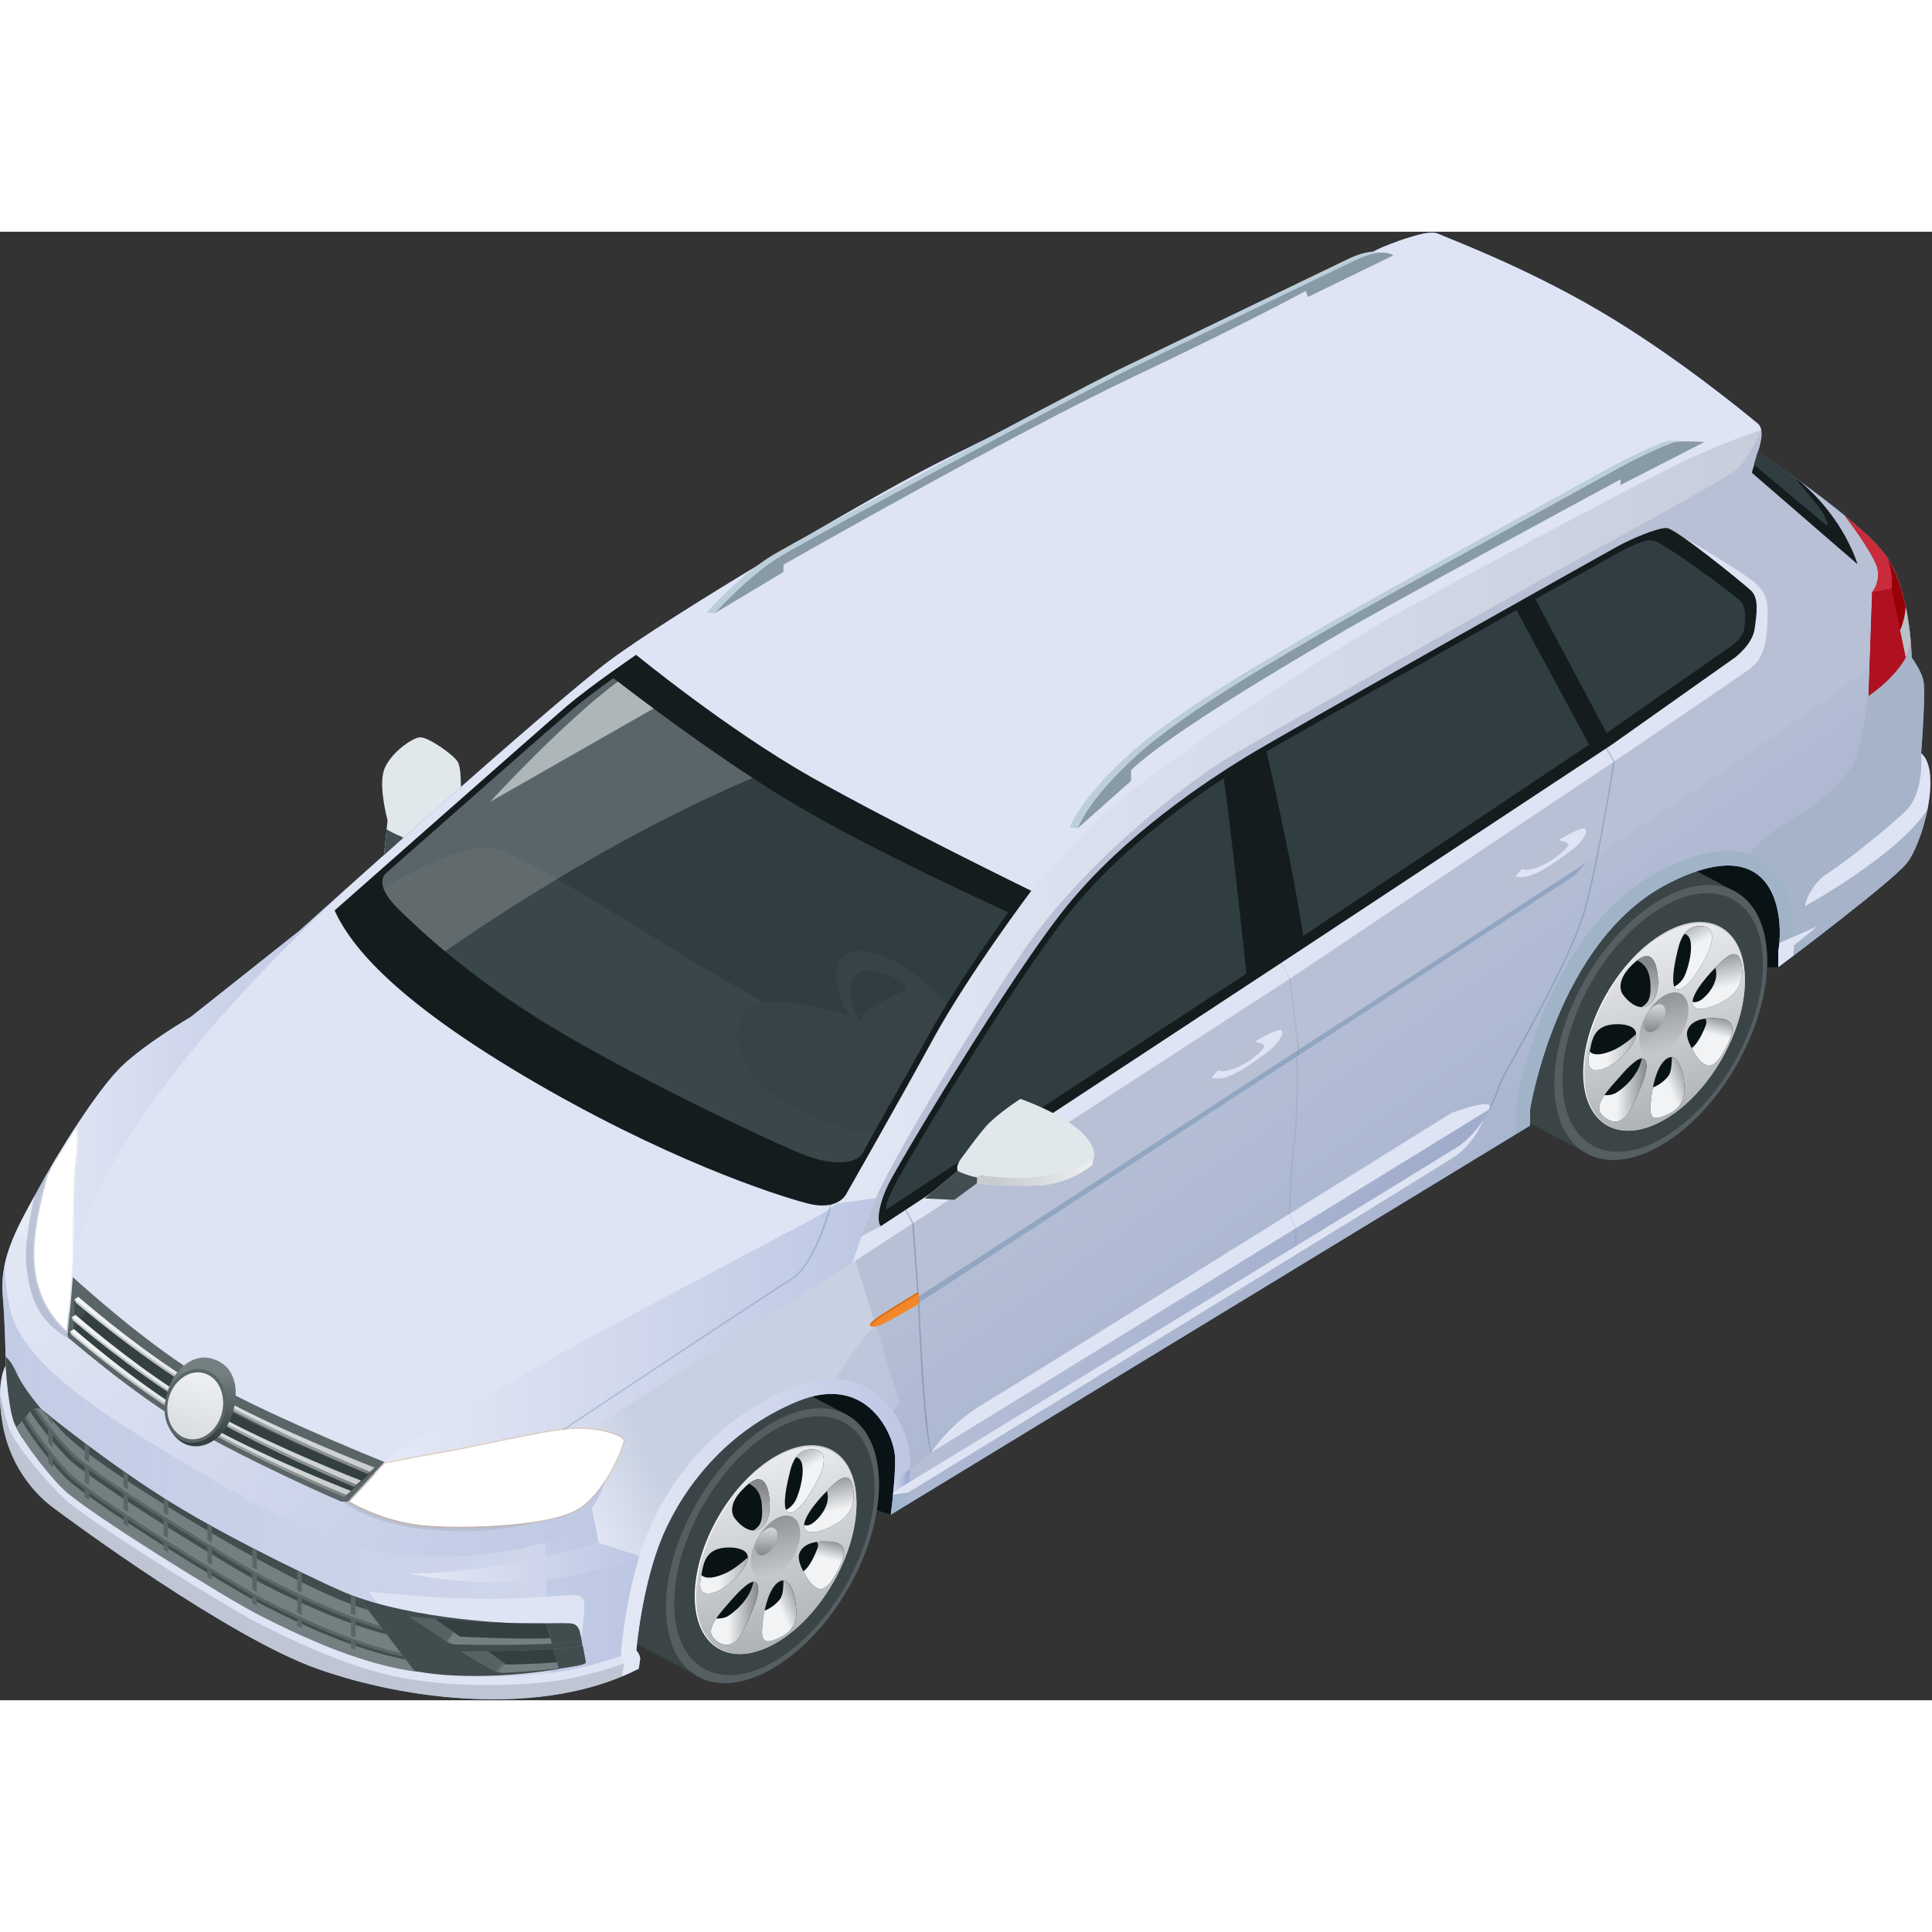 <svg version="1.2" xmlns="http://www.w3.org/2000/svg" viewBox="0 0 817 621" width="32" height="32">
	<rect x="0" y="0" width="817" height="621" fill="#333333" stroke="none"/>
	<defs>
		<linearGradient id="g1" x2="1" gradientUnits="userSpaceOnUse" gradientTransform="matrix(68.385,0,0,88.294,293.817,513.136)">
			<stop offset="0" stop-color="#ffffff"/>
			<stop offset="1" stop-color="#b3b7b8"/>
		</linearGradient>
		<linearGradient id="g2" x2="1" gradientUnits="userSpaceOnUse" gradientTransform="matrix(33.663,114.42,-117.246,34.495,377.677,489.31)">
			<stop offset="0" stop-color="#f3f5f7"/>
			<stop offset="1" stop-color="#999d9e"/>
		</linearGradient>
		<linearGradient id="g3" x2="1" gradientUnits="userSpaceOnUse" gradientTransform="matrix(-7.946,-31.785,31.253,-7.813,312.306,576.704)">
			<stop offset="0" stop-color="#d0d2d4"/>
			<stop offset="1" stop-color="#86898b"/>
		</linearGradient>
		<linearGradient id="g4" x2="1" gradientUnits="userSpaceOnUse" gradientTransform="matrix(-0.537,11.011,-8.161,-0.398,332.235,549.064)">
			<stop offset="0" stop-color="#d0d2d4"/>
			<stop offset="1" stop-color="#86898b"/>
		</linearGradient>
		<linearGradient id="g5" x2="1" gradientUnits="userSpaceOnUse" gradientTransform="matrix(2.048,-8.313,6.014,1.482,335.579,557.533)">
			<stop offset="0" stop-color="#f1f3f5"/>
			<stop offset="1" stop-color="#86898b"/>
		</linearGradient>
		<linearGradient id="g6" x2="1" gradientUnits="userSpaceOnUse" gradientTransform="matrix(-3.52,-15.365,18.611,-4.264,336.562,544.736)">
			<stop offset="0" stop-color="#f1f3f5"/>
			<stop offset="1" stop-color="#86898b"/>
		</linearGradient>
		<linearGradient id="g7" x2="1" gradientUnits="userSpaceOnUse" gradientTransform="matrix(-6.472,-11.947,14.341,-7.768,315.281,537.083)">
			<stop offset="0" stop-color="#f1f3f5"/>
			<stop offset="1" stop-color="#86898b"/>
		</linearGradient>
		<linearGradient id="g8" x2="1" gradientUnits="userSpaceOnUse" gradientTransform="matrix(.279,-28.901,11.958,.115,294.44,559.848)">
			<stop offset="0" stop-color="#f1f3f5"/>
			<stop offset="1" stop-color="#86898b"/>
		</linearGradient>
		<linearGradient id="g9" x2="1" gradientUnits="userSpaceOnUse" gradientTransform="matrix(20.18,0,0,15.309,303.625,560.588)">
			<stop offset="0" stop-color="#f1f3f5"/>
			<stop offset="1" stop-color="#86898b"/>
		</linearGradient>
		<linearGradient id="g10" x2="1" gradientUnits="userSpaceOnUse" gradientTransform="matrix(19.961,0,0,26.682,300.614,570.887)">
			<stop offset=".37" stop-color="#f1f3f5"/>
			<stop offset="1" stop-color="#86898b"/>
		</linearGradient>
		<linearGradient id="g11" x2="1" gradientUnits="userSpaceOnUse" gradientTransform="matrix(16.027,-6.906,7.669,17.799,316.075,566.254)">
			<stop offset=".37" stop-color="#f1f3f5"/>
			<stop offset="1" stop-color="#86898b"/>
		</linearGradient>
		<linearGradient id="g12" x2="1" gradientUnits="userSpaceOnUse" gradientTransform="matrix(68.383,0,0,88.293,669.481,291.854)">
			<stop offset="0" stop-color="#ffffff"/>
			<stop offset="1" stop-color="#b3b7b8"/>
		</linearGradient>
		<linearGradient id="g13" x2="1" gradientUnits="userSpaceOnUse" gradientTransform="matrix(33.663,114.422,-117.243,34.494,753.344,268.025)">
			<stop offset="0" stop-color="#f3f5f7"/>
			<stop offset="1" stop-color="#999d9e"/>
		</linearGradient>
		<linearGradient id="g14" x2="1" gradientUnits="userSpaceOnUse" gradientTransform="matrix(-7.945,-31.783,31.257,-7.814,687.974,355.421)">
			<stop offset="0" stop-color="#d0d2d4"/>
			<stop offset="1" stop-color="#86898b"/>
		</linearGradient>
		<linearGradient id="g15" x2="1" gradientUnits="userSpaceOnUse" gradientTransform="matrix(-0.537,11.013,-8.159,-0.398,707.905,327.782)">
			<stop offset="0" stop-color="#d0d2d4"/>
			<stop offset="1" stop-color="#86898b"/>
		</linearGradient>
		<linearGradient id="g16" x2="1" gradientUnits="userSpaceOnUse" gradientTransform="matrix(2.048,-8.313,6.014,1.482,711.242,336.251)">
			<stop offset="0" stop-color="#f1f3f5"/>
			<stop offset="1" stop-color="#86898b"/>
		</linearGradient>
		<linearGradient id="g17" x2="1" gradientUnits="userSpaceOnUse" gradientTransform="matrix(-3.52,-15.365,18.608,-4.263,712.226,323.452)">
			<stop offset="0" stop-color="#f1f3f5"/>
			<stop offset="1" stop-color="#86898b"/>
		</linearGradient>
		<linearGradient id="g18" x2="1" gradientUnits="userSpaceOnUse" gradientTransform="matrix(-6.472,-11.947,14.338,-7.767,690.94,315.804)">
			<stop offset="0" stop-color="#f1f3f5"/>
			<stop offset="1" stop-color="#86898b"/>
		</linearGradient>
		<linearGradient id="g19" x2="1" gradientUnits="userSpaceOnUse" gradientTransform="matrix(.279,-28.898,11.958,.115,670.107,338.564)">
			<stop offset="0" stop-color="#f1f3f5"/>
			<stop offset="1" stop-color="#86898b"/>
		</linearGradient>
		<linearGradient id="g20" x2="1" gradientUnits="userSpaceOnUse" gradientTransform="matrix(20.178,0,0,15.308,679.288,339.307)">
			<stop offset="0" stop-color="#f1f3f5"/>
			<stop offset="1" stop-color="#86898b"/>
		</linearGradient>
		<linearGradient id="g21" x2="1" gradientUnits="userSpaceOnUse" gradientTransform="matrix(19.963,0,0,26.683,676.278,349.604)">
			<stop offset=".37" stop-color="#f1f3f5"/>
			<stop offset="1" stop-color="#86898b"/>
		</linearGradient>
		<linearGradient id="g22" x2="1" gradientUnits="userSpaceOnUse" gradientTransform="matrix(16.026,-6.905,7.669,17.8,691.74,344.971)">
			<stop offset=".37" stop-color="#f1f3f5"/>
			<stop offset="1" stop-color="#86898b"/>
		</linearGradient>
		<linearGradient id="g23" x2="1" gradientUnits="userSpaceOnUse" gradientTransform="matrix(138.476,0,0,163.254,6.944,278.807)">
			<stop offset="0" stop-color="#ffffff"/>
			<stop offset="1" stop-color="#36549f"/>
		</linearGradient>
		<linearGradient id="g24" x2="1" gradientUnits="userSpaceOnUse" gradientTransform="matrix(269.336,0,0,174.463,1.003,436.536)">
			<stop offset="0" stop-color="#ffffff"/>
			<stop offset="1" stop-color="#36549f"/>
		</linearGradient>
		<linearGradient id="g25" x2="1" gradientUnits="userSpaceOnUse" gradientTransform="matrix(391.146,0,0,327.081,353.596,83.887)">
			<stop offset="0" stop-color="#ffffff"/>
			<stop offset="1" stop-color="#000000"/>
		</linearGradient>
		<linearGradient id="g26" x2="1" gradientUnits="userSpaceOnUse" gradientTransform="matrix(210.167,0,0,118.857,160.256,408.561)">
			<stop offset="0" stop-color="#ffffff"/>
			<stop offset="1" stop-color="#36549f"/>
		</linearGradient>
		<linearGradient id="g27" x2="1" gradientUnits="userSpaceOnUse" gradientTransform="matrix(-231.876,0,0,-175.063,229.257,610.999)">
			<stop offset="0" stop-color="#ffffff"/>
			<stop offset="1" stop-color="#36549f"/>
		</linearGradient>
		<linearGradient id="g28" x2="1" gradientUnits="userSpaceOnUse" gradientTransform="matrix(210.722,299.455,-1824.678,1283.995,646.174,64.804)">
			<stop offset="0" stop-color="#ffffff"/>
			<stop offset="1" stop-color="#36549f"/>
		</linearGradient>
		<linearGradient id="g29" x2="1" gradientUnits="userSpaceOnUse" gradientTransform="matrix(122.331,0,0,125.877,262.58,485.066)">
			<stop offset="0" stop-color="#ffffff"/>
			<stop offset="1" stop-color="#36549f"/>
		</linearGradient>
		<linearGradient id="g30" x2="1" gradientUnits="userSpaceOnUse" gradientTransform="matrix(245.307,0,0,157.728,384.503,371.119)">
			<stop offset="0" stop-color="#ffffff"/>
			<stop offset="1" stop-color="#36549f"/>
		</linearGradient>
		<linearGradient id="g31" x2="1" gradientUnits="userSpaceOnUse" gradientTransform="matrix(7.073,0,0,9.716,377.767,523.247)">
			<stop offset="0" stop-color="#ffffff"/>
			<stop offset="1" stop-color="#36549f"/>
		</linearGradient>
		<linearGradient id="g32" x2="1" gradientUnits="userSpaceOnUse" gradientTransform="matrix(251.254,180.057,-67.309,93.924,55.255,321.576)">
			<stop offset="0" stop-color="#ffffff"/>
			<stop offset="1" stop-color="#36549f"/>
		</linearGradient>
		<linearGradient id="g33" x2="1" gradientUnits="userSpaceOnUse" gradientTransform="matrix(97.263,0,0,16.668,173.179,554.424)">
			<stop offset="0" stop-color="#ffffff"/>
			<stop offset="1" stop-color="#36549f"/>
		</linearGradient>
		<linearGradient id="g34" x2="1" gradientUnits="userSpaceOnUse" gradientTransform="matrix(146.029,-64.437,33.977,76.998,207.963,455.82)">
			<stop offset="0" stop-color="#ffffff"/>
			<stop offset=".223" stop-color="#002a45"/>
			<stop offset="1" stop-color="#002a45"/>
		</linearGradient>
		<linearGradient id="g35" x2="1" gradientUnits="userSpaceOnUse" gradientTransform="matrix(43.231,-19.077,57.471,130.241,272.773,260.365)">
			<stop offset="0" stop-color="#ffffff"/>
			<stop offset=".223" stop-color="#002a45"/>
			<stop offset="1" stop-color="#002a45"/>
		</linearGradient>
		<linearGradient id="g36" x2="1" gradientUnits="userSpaceOnUse" gradientTransform="matrix(59.818,0,0,35.601,173.179,507.858)">
			<stop offset="0" stop-color="#faffff"/>
			<stop offset="1" stop-color="#d4d7d9"/>
		</linearGradient>
		<linearGradient id="g37" x2="1" gradientUnits="userSpaceOnUse" gradientTransform="matrix(51.711,0,0,35.527,211.978,506.187)">
			<stop offset="0" stop-color="#faffff"/>
			<stop offset="1" stop-color="#d4d7d9"/>
		</linearGradient>
		<linearGradient id="g38" x2="1" gradientUnits="userSpaceOnUse" gradientTransform="matrix(115.788,0,0,41.396,147.901,506.187)">
			<stop offset="0" stop-color="#ffffff"/>
			<stop offset="1" stop-color="#ffffff"/>
		</linearGradient>
		<linearGradient id="g39" x2="1" gradientUnits="userSpaceOnUse" gradientTransform="matrix(19.356,0,0,87.863,13.885,378.22)">
			<stop offset="0" stop-color="#ffffff"/>
			<stop offset="1" stop-color="#ffffff"/>
		</linearGradient>
		<linearGradient id="g40" x2="1" gradientUnits="userSpaceOnUse" gradientTransform="matrix(10.9,0,0,28.282,21.095,393.029)">
			<stop offset="0" stop-color="#faffff"/>
			<stop offset="1" stop-color="#d4d7d9"/>
		</linearGradient>
		<linearGradient id="g41" x2="1" gradientUnits="userSpaceOnUse" gradientTransform="matrix(14.277,0,0,31.65,16.633,416.473)">
			<stop offset="0" stop-color="#faffff"/>
			<stop offset="1" stop-color="#d4d7d9"/>
		</linearGradient>
		<linearGradient id="g42" x2="1" gradientUnits="userSpaceOnUse" gradientTransform="matrix(18.086,0,0,85.3,14.526,379.454)">
			<stop offset="0" stop-color="#ffffff"/>
			<stop offset="1" stop-color="#ffffff"/>
		</linearGradient>
		<linearGradient id="g43" x2="1" gradientUnits="userSpaceOnUse" gradientTransform="matrix(122.393,0,0,71.932,30.276,457.96)">
			<stop offset="0" stop-color="#f3f5f7"/>
			<stop offset="1" stop-color="#c8cccd"/>
		</linearGradient>
		<linearGradient id="g44" x2="1" gradientUnits="userSpaceOnUse" gradientTransform="matrix(120.383,0,0,71.65,30.276,459.101)">
			<stop offset="0" stop-color="#d9dbdd"/>
			<stop offset="1" stop-color="#7f8384"/>
		</linearGradient>
		<linearGradient id="g45" x2="1" gradientUnits="userSpaceOnUse" gradientTransform="matrix(118.865,0,0,70.244,29.585,463.976)">
			<stop offset="0" stop-color="#f3f5f7"/>
			<stop offset="1" stop-color="#c8cccd"/>
		</linearGradient>
		<linearGradient id="g46" x2="1" gradientUnits="userSpaceOnUse" gradientTransform="matrix(116.855,0,0,69.962,29.585,465.117)">
			<stop offset="0" stop-color="#d9dbdd"/>
			<stop offset="1" stop-color="#7f8384"/>
		</linearGradient>
		<linearGradient id="g47" x2="1" gradientUnits="userSpaceOnUse" gradientTransform="matrix(126.984,0,0,74.015,31.436,450.378)">
			<stop offset="0" stop-color="#f3f5f7"/>
			<stop offset="1" stop-color="#c8cccd"/>
		</linearGradient>
		<linearGradient id="g48" x2="1" gradientUnits="userSpaceOnUse" gradientTransform="matrix(124.942,0,0,73.728,31.436,451.538)">
			<stop offset="0" stop-color="#d9dbdd"/>
			<stop offset="1" stop-color="#7f8384"/>
		</linearGradient>
		<linearGradient id="g49" x2="1" gradientUnits="userSpaceOnUse" gradientTransform="matrix(-3.013,28.272,-21.812,-2.324,111.611,484.737)">
			<stop offset="0" stop-color="#747f81"/>
			<stop offset="1" stop-color="#343f41"/>
		</linearGradient>
		<linearGradient id="g50" x2="1" gradientUnits="userSpaceOnUse" gradientTransform="matrix(-14.368,55.801,-45.596,-11.74,106.914,481.761)">
			<stop offset="0" stop-color="#f3f5f7"/>
			<stop offset="1" stop-color="#c8cccd"/>
		</linearGradient>
		<linearGradient id="g51" x2="1" gradientUnits="userSpaceOnUse" gradientTransform="matrix(-0.943,-0.674,.39,-0.546,196.293,587.041)">
			<stop offset="0" stop-color="#747f81"/>
			<stop offset=".979" stop-color="#566163"/>
		</linearGradient>
		<linearGradient id="g52" x2="1" gradientUnits="userSpaceOnUse" gradientTransform="matrix(-1.627,-1.266,.951,-1.222,215.712,603.816)">
			<stop offset="0" stop-color="#747f81"/>
			<stop offset=".979" stop-color="#566163"/>
		</linearGradient>
		<linearGradient id="g53" x2="1" gradientUnits="userSpaceOnUse" gradientTransform="matrix(-46.305,11.577,-2.546,-10.182,468.793,395.969)">
			<stop offset="0" stop-color="#f3f5f7"/>
			<stop offset="1" stop-color="#c8cccd"/>
		</linearGradient>
	</defs>
	<style>
		.s0 { fill: #091215 } 
		.s1 { fill: #3b4447 } 
		.s2 { fill: #555e61 } 
		.s3 { fill: url(#g1) } 
		.s4 { fill: url(#g2) } 
		.s5 { fill: url(#g3) } 
		.s6 { fill: url(#g4) } 
		.s7 { fill: url(#g5) } 
		.s8 { fill: url(#g6) } 
		.s9 { fill: url(#g7) } 
		.s10 { fill: url(#g8) } 
		.s11 { fill: url(#g9) } 
		.s12 { fill: url(#g10) } 
		.s13 { fill: url(#g11) } 
		.s14 { fill: url(#g12) } 
		.s15 { fill: url(#g13) } 
		.s16 { fill: url(#g14) } 
		.s17 { fill: url(#g15) } 
		.s18 { fill: url(#g16) } 
		.s19 { fill: url(#g17) } 
		.s20 { fill: url(#g18) } 
		.s21 { fill: url(#g19) } 
		.s22 { fill: url(#g20) } 
		.s23 { fill: url(#g21) } 
		.s24 { fill: url(#g22) } 
		.s25 { fill: #508ecf } 
		.s26 { fill: #dfe4f4 } 
		.s27 { opacity: .2;mix-blend-mode: multiply;fill: url(#g23) } 
		.s28 { opacity: .2;mix-blend-mode: multiply;fill: #21345e } 
		.s29 { opacity: .2;mix-blend-mode: multiply;fill: url(#g24) } 
		.s30 { opacity: .1;mix-blend-mode: multiply;fill: url(#g25) } 
		.s31 { opacity: .2;mix-blend-mode: multiply;fill: url(#g26) } 
		.s32 { opacity: .2;mix-blend-mode: multiply;fill: url(#g27) } 
		.s33 { fill: #414c4e } 
		.s34 { opacity: .2;mix-blend-mode: multiply;fill: #414c4e } 
		.s35 { opacity: .2;mix-blend-mode: multiply;fill: url(#g28) } 
		.s36 { opacity: .3;mix-blend-mode: multiply;fill: #0f4560 } 
		.s37 { opacity: .1;mix-blend-mode: multiply;fill: #133e51 } 
		.s38 { opacity: .2;mix-blend-mode: multiply;fill: #0a4d77 } 
		.s39 { opacity: .3;mix-blend-mode: multiply;fill: #0a4d77 } 
		.s40 { opacity: .2;mix-blend-mode: multiply;fill: url(#g29) } 
		.s41 { opacity: .1;mix-blend-mode: multiply;fill: url(#g30) } 
		.s42 { opacity: .3;mix-blend-mode: multiply;fill: url(#g31) } 
		.s43 { opacity: .2;mix-blend-mode: multiply;fill: url(#g32) } 
		.s44 { opacity: .2;mix-blend-mode: multiply;fill: url(#g33) } 
		.s45 { opacity: .1;mix-blend-mode: multiply;fill: url(#g34) } 
		.s46 { fill: url(#g35) } 
		.s47 { fill: #0a4d77 } 
		.s48 { fill: #141c1e } 
		.s49 { fill: #303e42 } 
		.s50 { opacity: .7;fill: #c5d0d3 } 
		.s51 { fill: #39464a } 
		.s52 { fill: #374347 } 
		.s53 { opacity: .2;fill: #ffffff } 
		.s54 { fill: #db6e11 } 
		.s55 { fill: #f4872a } 
		.s56 { opacity: .2;mix-blend-mode: multiply;fill: #f4872a } 
		.s57 { fill: #c9c9ca } 
		.s58 { fill: url(#g36) } 
		.s59 { fill: #ffffff } 
		.s60 { fill: url(#g37) } 
		.s61 { fill: url(#g38) } 
		.s62 { opacity: .2;mix-blend-mode: multiply;fill: url(#g39) } 
		.s63 { fill: url(#g40) } 
		.s64 { fill: url(#g41) } 
		.s65 { fill: url(#g42) } 
		.s66 { fill: #970007 } 
		.s67 { fill: #b01120 } 
		.s68 { fill: #ca2b3a } 
		.s69 { fill: #bbc2c6 } 
		.s70 { opacity: .1;mix-blend-mode: multiply;fill: #bbc2c6 } 
		.s71 { opacity: .2;mix-blend-mode: multiply;fill: #bbc2c6 } 
		.s72 { fill: #5a6567 } 
		.s73 { fill: #343f41 } 
		.s74 { fill: url(#g43) } 
		.s75 { fill: url(#g44) } 
		.s76 { fill: url(#g45) } 
		.s77 { fill: url(#g46) } 
		.s78 { fill: url(#g47) } 
		.s79 { fill: url(#g48) } 
		.s80 { fill: url(#g49) } 
		.s81 { fill: url(#g50) } 
		.s82 { fill: url(#g51) } 
		.s83 { fill: url(#g52) } 
		.s84 { fill: #747f81 } 
		.s85 { fill: #e1e8ec } 
		.s86 { opacity: .2;mix-blend-mode: multiply;fill: #e1e8ec } 
		.s87 { fill: url(#g53) } 
		.s88 { fill: #414e52 } 
		.s89 { fill: #889aa5 } 
		.s90 { fill: #bcced9 } 
	</style>
	<g id="Layer 2">
		<g id="&lt;Group&gt;">
			<g id="&lt;Group&gt;">
				<path id="&lt;Path&gt;" class="s0" d="m748.9 268.4c-8.8-16.4-43.8 0.3-43.8 0.3l31.5 42.4 15.4-0.1c0 0 5.7-26.3-3.1-42.6z"/>
				<path id="&lt;Path&gt;" class="s0" d="m382.7 492.4c-3.8-6-52.3-6.2-52.3-6.2l28.8 50.8 17.5 5.5c0 0 9.8-44.2 6-50.1z"/>
				<g id="&lt;Group&gt;">
					<path id="&lt;Path&gt;" class="s1" d="m357.5 500l-30.8-16.3c-8.1-4-18.8-3.1-30.7 3.7-24.8 14.4-45 49.3-45 78 0 13.4 4.4 23.1 11.6 28.2l34.3 18.2c7.9 3.5 18.3 2.4 29.7-4.2 24.9-14.3 45.1-49.2 45.1-77.9 0-14.9-5.5-25.2-14.2-29.7z"/>
					<path id="&lt;Path&gt;" class="s2" d="m371.7 529.7c0 28.7-20.2 63.6-45.1 77.9-24.8 14.4-45 2.8-45-26 0-28.7 20.2-63.6 45-77.9 24.9-14.4 45.1-2.8 45.1 26z"/>
					<path id="&lt;Path&gt;" class="s1" d="m369.8 531.2c0 27-19 59.8-42.4 73.4-23.4 13.5-42.3 2.5-42.3-24.5 0-27 18.9-59.9 42.3-73.4 23.4-13.5 42.4-2.5 42.4 24.5z"/>
					<path id="&lt;Path&gt;" class="s3" d="m362.2 537.5c0 21.8-15.3 48.4-34.2 59.3-18.9 10.9-34.2 2-34.2-19.8 0-21.8 15.3-48.3 34.2-59.2 18.9-10.9 34.2-2.1 34.2 19.7z"/>
					<path id="&lt;Path&gt;" class="s4" d="m362.2 538c0 21.6-15.2 48-34 58.8-18.7 10.8-33.9 2-33.9-19.6 0-21.7 15.2-48 33.9-58.9 18.8-10.8 34-2 34 19.7z"/>
					<path id="&lt;Path&gt;" class="s5" d="m338.4 550.4c0 6.6-4.7 14.7-10.4 18-5.8 3.3-10.5 0.6-10.5-6 0-6.7 4.7-14.7 10.5-18.1 5.7-3.3 10.4-0.6 10.4 6.1z"/>
					<path id="&lt;Path&gt;" class="s6" d="m328.7 551.2c0 2.9-2.1 6.5-4.6 7.9-2.5 1.5-4.6 0.3-4.6-2.6 0-2.9 2.1-6.5 4.6-7.9 2.5-1.5 4.6-0.3 4.6 2.6z"/>
					<path id="&lt;Path&gt;" class="s0" d="m313.9 592.4c0 0 4.4-9 5.6-13 1.5-4.8 1.4-7.4 0-8.3-1.9-1.3-6.5 3.3-10.2 7.5-3.6 4.3-10.7 11.2-8.1 15.3 1.8 2.9 8.1 7.2 12.7-1.5z"/>
					<path id="&lt;Path&gt;" class="s0" d="m308.7 556.4c0 0 8.2-0.1 7.5 4.8-0.8 4.9-8.5 11.9-12.9 13.8-4.2 1.7-8.3 1.5-7-5.2 1.2-6.6 1.5-13.5 12.4-13.4z"/>
					<path id="&lt;Path&gt;" class="s0" d="m324.8 532.4c0 0 2.7 10.3-2.3 15.1-5 4.8-10.8-1.9-12.1-3.9-1.2-2-1.8-6.2 3.6-11.7 5.3-5.6 9.1-6.1 10.8 0.5z"/>
					<path id="&lt;Path&gt;" class="s0" d="m333.6 526.3c0 0-3.8 14.6 0 15.4 3.7 0.8 9.3-8.3 12-13.5 2.8-5.3 5.3-13.2-2.2-13.3-7.4-0.1-8.9 7.4-9.8 11.4z"/>
					<path id="&lt;Path&gt;" class="s0" d="m349.6 532.6c0 0-10.4 10.2-9.5 15.2 0.9 5 11.7 0.1 15.1-2.4 3.5-2.6 6.5-6.7 5.7-13.1-0.7-6.3-3.3-8.4-11.3 0.3z"/>
					<path id="&lt;Path&gt;" class="s0" d="m342.4 570.9c0 0-5.8-7.9-4.4-11.9 1.4-4.1 6.3-5.4 11.9-5.1 5.7 0.2 9.7 1.8 4.6 11.8-5.1 10-8.1 9.8-12.1 5.2z"/>
					<path id="&lt;Path&gt;" class="s0" d="m322.7 586.6c0.6-4.2 2.5-13.2 6.7-15.7 4.7-2.9 6.8 6.2 7.1 9.4 0.3 3.2 1.5 10.3-6.5 14.1-8 3.9-8.4 0.9-7.3-7.8z"/>
					<path id="&lt;Path&gt;" class="s7" d="m349.9 553.9q-2.3-0.2-4.4 0.1c0.4 0.7 0.6 1.5 0.3 2.4-0.6 1.7-3 8-6.1 10.1 1.3 2.5 2.7 4.4 2.7 4.4 4 4.6 7 4.8 12.1-5.2 5.1-10 1.1-11.6-4.6-11.8z"/>
					<path id="&lt;Path&gt;" class="s8" d="m349.7 532.5c2 6.4-4.3 12.8-6.8 14.1-1.2 0.6-2.1 0.5-2.8 0.3q-0.1 0.5 0 0.9c0.9 5 11.7 0.1 15.1-2.4 3.5-2.6 6.5-6.7 5.7-13.1-0.7-6.3-3.3-8.4-11.2 0.2z"/>
					<path id="&lt;Path&gt;" class="s9" d="m343.4 514.9c-3.2-0.1-5.3 1.3-6.8 3.3 5.5 1.1 1.7 15.1-0.4 18.7-1.2 2-2.7 3.1-3.9 3.6 0.3 0.6 0.7 1.1 1.3 1.2 3.7 0.8 9.3-8.3 12-13.5 2.8-5.3 5.3-13.2-2.2-13.3z"/>
					<path id="&lt;Path&gt;" class="s10" d="m324.8 532.4c-1.4-5.4-4.2-6-8.1-3 2.6 1.3 5.2 3.6 5.5 9.6 0.4 5.1-0.2 8.4-3.7 10.2 1.3 0 2.7-0.4 4-1.7 5-4.8 2.3-15.1 2.3-15.1z"/>
					<path id="&lt;Path&gt;" class="s11" d="m316.2 561.2q0-0.3 0-0.6c-1.8 1.6-6.1 5.4-10.1 7-4.5 1.9-7.9 2.1-9.5 0.4q-0.2 0.9-0.3 1.8c-1.3 6.7 2.8 6.9 7 5.2 4.4-1.9 12.1-8.9 12.9-13.8z"/>
					<path id="&lt;Path&gt;" class="s12" d="m319.5 571.1q-0.4-0.3-0.9-0.2c-1.2 7.1-8 13-11.1 14.7-1.6 0.8-3.3 0.9-4.6 0.8-1.9 2.7-3 5.5-1.7 7.5 1.8 2.9 8.1 7.2 12.7-1.5 0 0 4.4-9 5.6-13 1.5-4.8 1.4-7.4 0-8.3z"/>
					<path id="&lt;Path&gt;" class="s13" d="m336.5 580.3c-0.3-2.7-1.8-9.7-5.2-10 0 2.2-0.1 5.6-1.1 7.4-1.4 2.4-5.1 4.9-6.9 5.4-0.3 1.3-0.5 2.6-0.6 3.5-1.1 8.7-0.7 11.7 7.3 7.8 8-3.8 6.8-10.9 6.5-14.1z"/>
				</g>
				<g id="&lt;Group&gt;">
					<path id="&lt;Path&gt;" class="s1" d="m733.2 278.7l-30.9-16.3c-8-4-18.8-3.1-30.6 3.8-24.9 14.3-45 49.2-45 77.9 0 13.5 4.4 23.1 11.6 28.2l34.2 18.2c8 3.6 18.4 2.4 29.8-4.1 24.9-14.4 45-49.3 45-78 0-14.9-5.4-25.2-14.1-29.7z"/>
					<path id="&lt;Path&gt;" class="s2" d="m747.3 308.4c0 28.7-20.1 63.6-45 78-24.9 14.3-45 2.7-45-26 0-28.8 20.1-63.7 45-78 24.9-14.4 45-2.7 45 26z"/>
					<path id="&lt;Path&gt;" class="s1" d="m745.5 309.9c0 27-19 59.9-42.4 73.4-23.4 13.5-42.4 2.5-42.4-24.5 0-27 19-59.8 42.4-73.3 23.4-13.5 42.4-2.6 42.4 24.4z"/>
					<path id="&lt;Path&gt;" class="s14" d="m737.9 316.3c0 21.8-15.3 48.3-34.2 59.2-18.9 10.9-34.2 2-34.2-19.8 0-21.8 15.3-48.3 34.2-59.2 18.9-10.9 34.2-2 34.2 19.8z"/>
					<path id="&lt;Path&gt;" class="s15" d="m737.9 316.7c0 21.6-15.2 48-34 58.8-18.8 10.8-34 2.1-34-19.6 0-21.7 15.2-48 34-58.8 18.8-10.9 34-2.1 34 19.6z"/>
					<path id="&lt;Path&gt;" class="s16" d="m714 329.1c0 6.6-4.6 14.7-10.4 18-5.7 3.3-10.4 0.7-10.4-6 0-6.6 4.7-14.7 10.4-18 5.8-3.4 10.4-0.7 10.4 6z"/>
					<path id="&lt;Path&gt;" class="s17" d="m704.3 329.9c0 2.9-2 6.5-4.6 8-2.5 1.4-4.5 0.2-4.5-2.7 0-2.9 2-6.5 4.5-7.9 2.6-1.5 4.6-0.3 4.6 2.6z"/>
					<path id="&lt;Path&gt;" class="s0" d="m689.6 371.2c0 0 4.3-9.1 5.6-13.1 1.5-4.8 1.3-7.4 0-8.3-2-1.3-6.6 3.3-10.2 7.5-3.7 4.3-10.8 11.2-8.2 15.3 1.9 2.9 8.2 7.2 12.8-1.4z"/>
					<path id="&lt;Path&gt;" class="s0" d="m684.3 335.1c0 0 8.3-0.1 7.5 4.8-0.7 4.9-8.4 12-12.9 13.8-4.2 1.7-8.2 1.5-7-5.2 1.3-6.6 1.6-13.5 12.4-13.4z"/>
					<path id="&lt;Path&gt;" class="s0" d="m700.4 311.1c0 0 2.7 10.3-2.2 15.1-5 4.8-10.8-1.9-12.1-3.9-1.2-2-1.8-6.2 3.5-11.7 5.4-5.5 9.1-6.1 10.8 0.5z"/>
					<path id="&lt;Path&gt;" class="s0" d="m709.2 305c0 0-3.7 14.6 0 15.4 3.8 0.8 9.4-8.2 12.1-13.5 2.7-5.2 5.2-13.2-2.2-13.3-7.4-0.1-9 7.4-9.9 11.4z"/>
					<path id="&lt;Path&gt;" class="s0" d="m725.3 311.3c0 0-10.4 10.3-9.5 15.2 0.9 5 11.7 0.1 15.1-2.4 3.4-2.5 6.5-6.7 5.7-13-0.8-6.4-3.3-8.5-11.3 0.2z"/>
					<path id="&lt;Path&gt;" class="s0" d="m718.1 349.6c0 0-5.9-7.8-4.5-11.9 1.5-4.1 6.3-5.4 12-5.1 5.6 0.2 9.7 1.8 4.6 11.8-5.1 10-8.2 9.8-12.1 5.2z"/>
					<path id="&lt;Path&gt;" class="s0" d="m698.4 365.3c0.5-4.2 2.4-13.2 6.6-15.7 4.8-2.9 6.8 6.3 7.1 9.4 0.3 3.2 1.5 10.3-6.5 14.1-8 3.9-8.3 0.9-7.2-7.8z"/>
					<path id="&lt;Path&gt;" class="s18" d="m725.6 332.6q-2.3-0.1-4.4 0.1c0.3 0.7 0.5 1.5 0.3 2.4-0.6 1.8-3.1 8-6.1 10.1 1.2 2.5 2.7 4.4 2.7 4.4 3.9 4.6 7 4.8 12.1-5.2 5.1-10 1-11.6-4.6-11.8z"/>
					<path id="&lt;Path&gt;" class="s19" d="m725.4 311.2c2 6.5-4.3 12.8-6.8 14.1-1.2 0.6-2.2 0.6-2.9 0.3q0 0.5 0.1 0.9c0.9 5 11.7 0.1 15.1-2.4 3.4-2.5 6.5-6.7 5.7-13-0.8-6.4-3.3-8.5-11.2 0.1z"/>
					<path id="&lt;Path&gt;" class="s20" d="m719.1 293.6c-3.2-0.1-5.4 1.4-6.8 3.3 5.4 1.1 1.7 15.1-0.4 18.7-1.3 2-2.8 3.1-3.9 3.6 0.3 0.7 0.7 1.1 1.2 1.2 3.8 0.8 9.4-8.2 12.1-13.5 2.7-5.2 5.2-13.2-2.2-13.3z"/>
					<path id="&lt;Path&gt;" class="s21" d="m700.4 311.1c-1.4-5.4-4.2-6-8.1-3 2.7 1.3 5.2 3.6 5.6 9.6 0.3 5.1-0.2 8.4-3.8 10.2 1.4 0 2.7-0.4 4.1-1.7 4.9-4.8 2.2-15.1 2.2-15.1z"/>
					<path id="&lt;Path&gt;" class="s22" d="m691.8 339.9q0.1-0.3 0.1-0.6c-1.8 1.7-6.2 5.4-10.1 7-4.6 1.9-7.9 2.1-9.5 0.4q-0.2 0.9-0.4 1.8c-1.2 6.7 2.8 6.9 7 5.2 4.5-1.8 12.2-8.9 12.9-13.8z"/>
					<path id="&lt;Path&gt;" class="s23" d="m695.2 349.8q-0.4-0.2-0.9-0.2c-1.3 7.1-8 13-11.2 14.7-1.6 0.8-3.3 0.9-4.6 0.8-1.9 2.7-3 5.5-1.7 7.5 1.9 2.9 8.2 7.2 12.8-1.4 0 0 4.3-9.1 5.6-13.1 1.5-4.8 1.3-7.4 0-8.3z"/>
					<path id="&lt;Path&gt;" class="s24" d="m712.1 359c-0.2-2.7-1.7-9.7-5.1-9.9 0 2.1-0.2 5.5-1.1 7.3-1.4 2.5-5.1 4.9-6.9 5.4-0.3 1.4-0.5 2.6-0.6 3.5-1.1 8.7-0.8 11.7 7.2 7.8 8-3.8 6.8-10.9 6.5-14.1z"/>
				</g>
				<path id="&lt;Path&gt;" class="s25" d="m812.4 220.5c0 0 2.1-26.1 0.9-30.9-1.2-4.7-4.9-9.5-4.9-9.5 0 0-0.3-27.5-10.6-42.7-10.3-15.1-54.4-44.1-54.4-44.4 0-0.4 3.4-8.8 0-11.8-3.5-2.9-34.1-28.4-66.8-47.6-32.8-19.3-65.1-31.1-68.3-32.7-3.2-1.5-9.6 0.7-13 1.7-3.5 1-10.9 4-10.9 4 0 0-157.4 75.6-188.9 91.7-31.6 16.2-111.9 63.8-137.8 83.1-25.8 19.3-131.1 114.2-131.1 114.2l-46 36.5c0 0-17.8 10.3-28.6 20.3-10.8 10-28.8 39.4-36.2 53.2-7.5 13.8-15.9 27.5-14.7 43.4 1.3 15.9 1.3 30.5 1.3 30.5 0 0-4.3 6.7-1.4 24.1 2.9 17.5 12.8 29.3 20.9 35.5 8 6.1 75.2 55.5 112.3 68.6 37.1 13.2 95.3 20.8 135.8 0h0.1c0.3-1.8 0.5-3.4 0.6-4.1 0.2-1.6-1.6-3.7-1.6-3.7 0 0 2.3-27.7 11.3-48.8 9.1-21 27.4-44.4 56.9-56.5 29.5-12.2 41 14.4 41.2 23.9 0.2 6.5-1 17.7-1.8 24l269.8-164.2 0.5-0.4v-6.6c0 0 11.4-71.6 58.5-95.7 47.1-24.1 48.8 15.9 46.5 28.5v6.9c5.4-4 47.7-36 54.1-43.7 6.9-8.2 15.3-39.2 6.3-46.8z"/>
				<path id="&lt;Path&gt;" class="s26" d="m812.4 220.5c0 0 2.1-26.1 0.9-30.9-1.2-4.7-4.9-9.5-4.9-9.5 0 0-0.3-27.5-10.6-42.7-10.3-15.1-54.4-44.1-54.4-44.4 0-0.4 3.4-8.8 0-11.8-3.5-2.9-34.1-28.4-66.8-47.6-32.8-19.3-65.1-31.1-68.3-32.7-3.2-1.5-9.6 0.7-13 1.7-3.5 1-10.9 4-10.9 4 0 0-157.4 75.6-188.9 91.7-31.6 16.2-111.9 63.8-137.8 83.1-25.8 19.3-131.1 114.2-131.1 114.2l-46 36.5c0 0-17.8 10.3-28.6 20.3-10.8 10-28.8 39.4-36.2 53.2-7.5 13.8-15.9 27.5-14.7 43.4 1.3 15.9 1.3 30.5 1.3 30.5 0 0-4.3 6.7-1.4 24.1 2.9 17.5 12.8 29.3 20.9 35.5 8 6.1 75.2 55.5 112.3 68.6 37.1 13.2 95.3 20.8 135.8 0h0.1c0.3-1.8 0.5-3.4 0.6-4.1 0.2-1.6-1.6-3.7-1.6-3.7 0 0 2.3-27.7 11.3-48.8 9.1-21 27.4-44.4 56.9-56.5 29.5-12.2 41 14.4 41.2 23.9 0.2 6.5-1 17.7-1.8 24l269.8-164.2 0.5-0.4v-6.6c0 0 11.4-71.6 58.5-95.7 47.1-24.1 48.8 15.9 46.5 28.5v6.9c5.4-4 47.7-36 54.1-43.7 6.9-8.2 15.3-39.2 6.3-46.8z"/>
				<path id="&lt;Path&gt;" class="s27" d="m80.6 332.1c0 0-17.8 10.3-28.6 20.3-10.8 10-28.8 39.4-36.2 53.2-3.1 5.6-6.2 11.1-8.9 16.9l18.2 16.3 5.7 3.3c0 0-4.3-52.3 114.6-163.2l-0.1-0.1c-11.3 10.2-18.7 16.8-18.7 16.8z"/>
				<g id="&lt;Group&gt;">
					<path id="&lt;Compound Path&gt;" fill-rule="evenodd" class="s28" d="m815.1 244.3c-1.9 9.5-5.6 19-9 23-5.2 6.2-34.2 28.6-47.7 38.9v-1.6q0.2-1.3 0.3-2.9l9.7-7.9-9.4 4.1c0.2-8.3-1.3-19.4-7.9-27.2-4.9-5.9-11.9-9-20.4-9-7.9 0-17.4 2.8-28.1 8.2-49.4 25.3-61.4 97.3-61.8 100.4l-0.1 0.5v11l-257.1 156.5c0.2-1.6 0.4-3.4 0.5-5.2 0 0 223.5-136.8 231.6-142.4 8-5.6 11.8-15.5 11.8-15.5-2.3 3.6-6.2 8.7-11.6 12.1-7.9 5-188.2 115.2-231.4 141.5 0.3-3.8 0.5-7.6 0.4-10.5-0.2-5.2-2.5-12.7-7.2-19.3l2.8-3.8-18.8-60.1 183.4-119 136.6-91.5c0 0 50.9-34.5 57.9-39.5 7-5 7.6-12.9 7.9-23.3 0.2-10.5-3.9-12.8-14.6-19.8-10.7-7.1-28-16.7-28-16.7l-6.4 9.8c0 0-275.3 238.9-275.3 238.6 0-0.2-50.7 46.8-50.7 46.8l-8.1 4.2c1.8-5 4-10.9 6-16.1 4.7-11.9 37.6-68 62.4-104.5 24.7-36.6 69-71.1 86.2-81.5 17.2-10.3 131.6-75.1 149.7-84.9 18.1-9.8 61.1-33.4 65.7-37.2 4.5-3.7 10.3-16.6 10.3-16.6 0.7 3.7-1.3 8.8-1.3 9.1 0 0.3 44.1 29.3 54.4 44.4 10.3 15.2 10.6 42.7 10.6 42.7 0 0 3.7 4.8 4.9 9.5 1.2 4.8-0.9 30.9-0.9 30.9 0 0 1.6 16.4-6.5 24.4-8.1 7.9-26.9 22.6-32.7 26.2-5.8 3.6-9.4 10.2-9.9 14.1 0 0 39.2-21.5 51.8-40.9zm-302.7 113.6q1.1 0.1 2.4 0.2c6 0.2 15.2-6.8 21-11.1 5.8-4.2 6.5-8.1 6.5-8.1-0.3-1.1-0.7-1.4-0.7-1.4-1.8 0.1-6 1.8-10.9 5 1.8 0.4 4.3 1.1 4 2-0.5 1.6-4.7 5.1-8.4 7.3-3.3 2-8.6 3.9-11.2 2.9-1.3 1.3-2.2 2.4-2.7 3.2zm101.4 14.7c0 0-185.6 115.8-199 123.7-13.4 8-21 19.9-21 19.9l236-145.1c3.4-5.7-16 1.5-16 1.5zm57-118.9c-0.3-1.1-0.8-1.4-0.8-1.4-1.7 0.1-5.9 1.9-10.9 5 1.9 0.4 4.4 1.1 4.1 2.1-0.6 1.5-4.7 5-8.4 7.2-3.3 2-8.6 3.9-11.2 2.9-1.3 1.3-2.3 2.4-2.7 3.3q1 0.1 2.4 0.1c5.9 0.2 15.1-6.8 20.9-11.1 5.9-4.2 6.6-8.1 6.6-8.1z"/>
					<path id="&lt;Path&gt;" class="s28" d="m28.4 467.7c11.3 6.9 20.6 8.7 20.6 8.7l94.4 54.8 1.8 6.1c0 0 10.6 8.2 30.2 10.9 17.8 2.4 51.6 3.8 73.8-13.9-1.6-8-3.5-17.2-5.3-25.2-12.9 4.7-60.6 21.5-79 17.8-21.3-4.4-117.7-54.2-131.4-65.2-13.6-10.9-11.2-35.2-11.2-35.2l-0.9-30.9c-2.2 3.8-4.1 7.2-5.6 10q-0.6 0.9-1.1 1.8c-1.9 8-4.5 21.2-3.5 30.5 1.6 14.3 5.8 22.9 17.2 29.8z"/>
					<path id="&lt;Compound Path&gt;" fill-rule="evenodd" class="s29" d="m262.8 599.4l-0.2 2.7 0.2 0.2c-7.4 2.4-19.9 6.2-31.8 7.4-18.5 2-38.6 1.8-57.8-1.2-22.7-3.6-47.4-15.2-64-23.7-13.4-6.9-72-43.1-82.3-52.9-6.1-5.8-19.2-22.1-21.4-29.7-2.3-7.7-3.1-22.7-3.1-22.7 0 0 0-14.6-1.3-30.5-0.3-4.3 0.1-8.4 0.9-12.5 0.1 5.5 0.7 11.9 2.3 19.2 5.2 22.4 37 42.8 63.3 58.7 26.3 16 52.8 31.5 77 39.8 24.2 8.2 54 7.8 80.6 1.5 13.1-3.1 20.7-9.8 25.1-15.9 1.7 8.5 2.9 14.6 2.9 14.6 0 0-42.6 13-80 13 0 0 46.3 11.9 96.3-7h0.8c-5.8 18.9-7.4 38.1-7.5 39zm-20.9-22.9c-3.4 0.1-20.1 1.6-35.6 1.6-24.4 0-50.4-3.1-50.4-3.1 0 0 19.7 25.7 21.6 28.5 1.9 2.8 3.8 3.5 7.6 3.7 15.4 1 42.3-0.2 52.5-1.3 6.9-0.7 7.6-5.7 7.6-5.7 0 0 1.7-13.1 1.9-18.6 0.2-5.5-3.2-5.1-5.2-5.1z"/>
				</g>
				<path id="&lt;Path&gt;" class="s30" d="m708.1 99c-20.4 10.1-98.2 51.5-124 66.4-25.7 14.9-93.7 60.1-111.9 76.1-18.1 16-30.7 30-36.1 37.2l-54.6 71.5-27.9 60.8 16.8-2.4c4.7-11.9 37.6-68 62.4-104.5 24.7-36.6 69-71.1 86.2-81.5 17.2-10.3 131.6-75.1 149.7-84.9 18.1-9.8 61.1-33.4 65.7-37.2 4.5-3.7 10.3-16.6 10.3-16.6 0 0-16.3 5-36.6 15.1z"/>
				<path id="&lt;Path&gt;" class="s31" d="m342.9 417.9c-8.3 4.4-87 45.8-113.5 60.7-26.5 14.9-62.9 36.9-66.7 41.7-0.4 0.6-1.3 2.4-2.4 5.3q2.7 0.9 4.6 1.3c21.4 4.3 82.2-19 82.2-19l113.4-72c0 0 5.3-15.5 9.9-27.3l-16.8 2.4c0 0-2.3 2.5-10.7 6.9z"/>
				<path id="&lt;Path&gt;" class="s32" d="m232.1 609.6q-0.6 0.1-1.1 0.2c-18.5 1.9-38.6 1.7-57.8-1.3-22.7-3.6-47.4-15.2-64-23.7-13.4-6.9-72-43.1-82.3-52.9-4.4-4.2-12.5-13.9-17.5-21.8-1.9-3.1-3.3-5.8-3.9-7.9-2.3-7.7-3.1-22.7-3.1-22.7 0 0 0-1.4 0-3.8-0.1-5.4-0.4-15.7-1.3-26.7-0.3-4.3 0.1-8.5 0.9-12.5 0.1 5.4 0.7 11.9 2.3 19.2 5.2 22.4 37.1 42.8 63.3 58.7 26.3 16 52.8 31.5 77 39.8 24.2 8.2 54 7.8 80.6 1.5q2.8-0.6 5.2-1.5l0.2 6c-15.7 3.5-37.3 7.2-57.4 7.2 0 0 24.8 6.4 57.7 2.4l0.2 7.4c-6.9 0.4-16 0.9-24.8 0.9-24.4 0-50.4-3.1-50.4-3.1 0 0 19.7 25.7 21.6 28.5 1.9 2.8 3.8 3.5 7.6 3.7 13.2 0.8 34.5 0.1 46.9-0.8z"/>
				<path id="&lt;Path&gt;" class="s33" d="m17.6 498c0 0-3.4 13.1-8.2 12.1-1.9-3.1-3.3-5.8-3.9-7.9-2.3-7.7-3.1-22.7-3.1-22.7 0 0 0-1.4 0-3.8 1.1 0.9 2.7 2.7 4.5 6.7 3.1 7 10.7 15.6 10.7 15.6z"/>
				<path id="&lt;Path&gt;" class="s34" d="m231 613.3c-18.5 1.9-38.6 1.8-57.8-1.2-22.7-3.6-47.4-15.2-64-23.7-13.4-6.9-72-43.1-82.3-52.9-6.1-5.8-21.4-23.1-23.6-30.7-1.1-3.8-2.3-9.2-3.3-13.6-0.1 3.3 0.2 7.4 1 12.4 2.9 17.5 12.8 29.3 20.9 35.5 8 6.1 75.2 55.5 112.3 68.6 35 12.4 88.9 19.9 128.8 3.2 0.4-1.9 0.8-3.9 1-5.5-7 2.5-20.3 6.6-33 7.9z"/>
				<path id="&lt;Compound Path&gt;" fill-rule="evenodd" class="s35" d="m798.8 175.3l-8.5 18.3c0 0-2.1 19.2-5.3 28.4-3.2 9.2-13.2 18.1-30.7 28.6-7.2 4.4-11.7 8.8-14.5 12.5q-4.2-1.4-9.1-1.4c-7.9 0-17.4 2.8-28.1 8.2-49.4 25.3-61.4 97.3-61.8 100.4l-0.1 0.5v11l-257.1 156.5c0.2-1.6 0.4-3.4 0.5-5.2 0 0 223.5-136.8 231.6-142.4 8-5.6 11.8-15.5 11.8-15.5-2.3 3.6-6.2 8.7-11.6 12.1-7.9 5-188.2 115.2-231.4 141.5 0.3-3.8 0.5-7.6 0.4-10.5-0.3-10.9-10.2-32-31.6-33.2 4.3-6.9 13.8-21.7 21.3-26 9.7-5.7 298.6-193.9 298.6-193.9 0 0 113.6-75.3 119.8-83.5 1.4-1.7 3.4-4 5.8-6.4zm-185 197.3c0 0-185.6 115.8-199 123.7-13.4 8-21 19.9-21 19.9l236-145.1c3.4-5.7-16 1.5-16 1.5z"/>
				<path id="&lt;Path&gt;" class="s36" d="m752.4 300.8l6.6-2.9c0.2-8.3-1.3-19.4-7.9-27.2-4.9-5.9-11.9-9-20.4-9-7.9 0-17.4 2.8-28.1 8.2-49.4 25.3-61.4 97.3-61.8 100.4l-0.1 0.5v11l5.8-3.5 0.5-0.4v-6.6c0 0 11.4-71.6 58.5-95.7 43.5-22.2 48.3 10.2 46.9 25.2z"/>
				<path id="&lt;Path&gt;" class="s37" d="m763.3 285.2c0.5-3.9 4.1-10.5 9.9-14.1 5.8-3.6 24.6-18.3 32.7-26.2 8.1-8 6.5-24.4 6.5-24.4 0 0 2.1-26.1 0.9-30.9-1.2-4.7-4.9-9.5-4.9-9.5 0 0 0-1.8-0.2-4.8h-9.4l-8.5 18.3c0 0-2.1 19.2-5.3 28.4-3.2 9.2-13.2 18.1-30.7 28.6-7.2 4.4-11.7 8.8-14.5 12.5 4.5 1.4 8.3 4 11.3 7.6 6.6 7.8 8.1 18.9 7.9 27.2l9.4-4.1-9.7 7.9q-0.1 1.6-0.3 2.9v1.6c13.5-10.3 42.5-32.7 47.7-38.9 3.4-4 7.1-13.5 9-23-12.6 19.4-51.8 40.9-51.8 40.9z"/>
				<path id="&lt;Path&gt;" class="s38" d="m670.6 266.9c-25.3 16.4-227.7 148.3-282.6 183.6l-0.3 3 278.2-181.3z"/>
				<path id="&lt;Path&gt;" class="s39" d="m377.7 534.1c-0.4 3.1-0.7 6.1-1 8.4l6.9-4.2c0.2-1.6 0.4-3.4 0.5-5.2z"/>
				<path id="&lt;Path&gt;" class="s40" d="m377.8 533c1.5-1 3.8-2.4 6.7-4.2 0.3-3.8 0.5-7.6 0.4-10.5-0.3-11.2-10.8-33.2-33.4-33.2-5.2 0-10.8 1.2-16.6 3.6-26.7 11-48.7 32.8-60.3 59.9-9.3 21.8-11.7 49.6-11.8 50.8l-0.2 2.7 1.6 1.9c-0.2 1.5-0.7 4.4-1.2 6.9q3.6-1.4 7-3.2h0.1c0.3-1.8 0.5-3.4 0.6-4.1 0.2-1.6-1.6-3.7-1.6-3.7 0 0 2.3-27.7 11.3-48.8 9.1-21 27.4-44.4 56.9-56.5 29.5-12.2 41 14.4 41.2 23.9 0.2 3.8-0.2 9.3-0.7 14.5z"/>
				<path id="&lt;Path&gt;" class="s41" d="m615.4 387.6q0 0 0.1 0 0.2-0.2 0.4-0.3 0.9-0.6 1.8-1.3 0.3-0.2 0.6-0.4 0.6-0.5 1.1-0.9 0.3-0.3 0.6-0.6 0.5-0.4 1-0.9 0.3-0.3 0.6-0.5 0.5-0.5 1-1.1 0.2-0.2 0.4-0.4 1.3-1.6 2.4-3 0.1-0.1 0.2-0.2 0.5-0.7 0.9-1.3 0.1-0.1 0.1-0.2 0.5-0.7 0.9-1.3c1.5-2.4 2.3-4.1 2.3-4.1l-236 145.1-9 7c0 1.8-0.2 3.7-0.3 5.6 41.8-25.5 212.1-129.5 230.1-140.7q0.1 0 0.1-0.1 0.4-0.2 0.7-0.4z"/>
				<path id="&lt;Path&gt;" class="s42" d="m384.8 523.2l-6.6 5.3q-0.2 2.2-0.4 4.5c1.5-1 3.8-2.4 6.7-4.2 0.1-1.9 0.3-3.8 0.3-5.6z"/>
				<path id="&lt;Path&gt;" class="s43" d="m255.9 527.9c-21.4 24.4-60.8 23-80.5 20.3-19.6-2.7-30.2-10.9-30.2-10.9l-1.8-6.1-94.4-54.8c0 0-9.3-1.8-20.6-8.7-11.4-6.9-15.6-15.5-17.2-29.8-1-9.3 1.6-22.5 3.5-30.5-5.1 9.5-10.5 18.9-12.7 29.1 0.1 5.5 0.7 11.9 2.3 19.2 5.2 22.4 37 42.8 63.3 58.7 26.3 16 52.8 31.5 77 39.8 24.2 8.2 54 7.8 80.6 1.5 26.6-6.2 30.7-27.8 30.7-27.8z"/>
				<path id="&lt;Path&gt;" class="s44" d="m173.2 567.4c0 0 46.9 12 97.2-7.4l-17.2-5.6c0 0-42.6 13-80 13z"/>
				<path id="&lt;Path&gt;" class="s45" d="m361.7 435.1l-1.2 0.8-113.4 72c0 0-1.1 0.4-3.2 1.2 1.8 8 3.7 17.2 5.3 25.2 2.4-1.9 4.6-4.1 6.7-6.4 0 0-1 5.6-5.6 11.9 1.7 8.5 2.9 14.6 2.9 14.6l17.2 5.6q-0.4 0.2-0.9 0.4h0.8c1.3-4 2.7-8 4.3-11.8 11.6-27.1 33.6-48.9 60.3-59.9 5.8-2.4 11.4-3.6 16.6-3.6 12.2 0 20.8 6.3 26.2 13.9l2.8-3.8z"/>
				<g id="&lt;Group&gt;" style="opacity: .2;mix-blend-mode: multiply">
					<path id="&lt;Path&gt;" class="s46" d="m393.5 516.3c-3.2-9.1-5.2-60.7-5.3-62.9l-2.5-34-3-5.7 0.5-0.3 3.2 5.9 2.4 34.1c0 0.5 2.2 53.7 5.3 62.7z"/>
				</g>
				<g id="&lt;Group&gt;" style="opacity: .4;mix-blend-mode: multiply">
					<path id="&lt;Path&gt;" class="s38" d="m548.2 429h-0.6v-7.5l-2.7-6.1v-0.1c0-0.2 0.8-22.2 2.2-30.7 1.4-8.4 1.1-35.6 1-35.9h0.1l0.6-2.8-3.6-29.9-4.2-7.3 0.5-0.3 4.3 7.4 3.7 30.1-0.7 2.9c0 1.2 0.3 27.6-1.1 35.9-1.3 8.2-2.1 29.2-2.2 30.6l2.7 6.2z"/>
				</g>
				<g id="&lt;Group&gt;" style="opacity: .2;mix-blend-mode: multiply">
					<path id="&lt;Path&gt;" class="s47" d="m630.1 371.3l-0.6-0.3c0.1-0.1 2.8-5.4 4.2-10.1 0.4-1.4 3.3-6.6 7.2-13.7 9.3-16.8 24.9-45 29.4-61.9 6-23.2 11.6-59 11.9-61.2l-4.1-7 0.6-0.3 4.2 7.1v0.1c-0.1 0.4-5.8 37.6-12 61.4-4.5 17-20.1 45.2-29.4 62.1-4 7.1-6.8 12.2-7.2 13.6-1.4 4.7-4.2 10.1-4.2 10.2z"/>
				</g>
				<g id="&lt;Group&gt;" style="opacity: .2;mix-blend-mode: multiply">
					<path id="&lt;Path&gt;" class="s47" d="m234.8 509.2l-0.3-0.5c0.8-0.6 89.7-59.7 100.3-66.3 10.5-6.7 16.9-33.6 17-33.9l0.6 0.1c-0.3 1.2-6.5 27.5-17.3 34.3-10.6 6.7-99.4 65.7-100.3 66.3z"/>
				</g>
				<g id="&lt;Group&gt;">
					<path id="&lt;Path&gt;" class="s48" d="m436.1 278.7c0 0-26.1 34.6-41.4 62.5-15.3 28-36.6 65.3-36.6 65.3 0 0-3.2 8-17 4.3-13.7-3.6-60.7-18.9-120.2-54.2-52.4-31.2-72.1-53.4-79.4-69.6 0 0 87.9-77.6 98.4-86.6 10.6-8.9 29.1-21.5 29.1-21.5 0 0 38.5 31.6 74.2 51.8 35.7 20.1 92.9 48 92.9 48z"/>
					<path id="&lt;Path&gt;" class="s49" d="m426.4 287.8c-9 12.5-23.8 33.9-33.9 52.2-8.9 16.2-20.2 35.6-27.5 49.2-2.9 5.4-13.1 5.6-24.5 1.3-11.5-4.4-66.2-29.9-105.1-53-38.9-23.1-62.3-46.6-67.3-51.5-5-5-8.9-11.3-4.6-15 26.6-23.5 70.9-62.5 78.1-68.6 5-4.3 12-9.5 17.8-13.6 0 0 39.3 30.7 73.8 51.6 34.4 20.9 93.2 47.4 93.2 47.4z"/>
					<path id="&lt;Path&gt;" class="s48" d="m372.5 420.5l170.3-112 138.8-91.6 52-36.8c0 0 7.5-5.5 8.4-12.2 0.9-6.6 1.9-13-1.6-16.2-3.4-3.2-31.6-26.1-35.5-26.4-3.9-0.2-15.3 4.6-21.5 8.1-6.2 3.4-140.3 78.7-156.4 88.6-16 9.8-51.5 32.9-76.2 63.6-24.7 30.7-71.2 109.2-75.1 117.2-3.9 8-5.2 15.7-3.2 17.7z"/>
					<path id="&lt;Path&gt;" class="s48" d="m761.2 105.6c-9.9-7.2-17.8-12.5-17.8-12.6l-2.6 8.9 44.7 38.7c0 0-5.4-19.1-24.3-35z"/>
					<g id="&lt;Group&gt;">
						<path id="&lt;Path&gt;" class="s49" d="m641.3 160c-36.6 20.5-85.8 48.3-105.7 59.8 3.5 15.3 12 53.8 15.5 78l120.9-80.9z"/>
						<path id="&lt;Path&gt;" class="s49" d="m735.7 155.9c-4.4-4.1-32-24.1-36.1-25.2l-2.4-0.3c-1.1 0-6.3 1.7-12.6 5.2-1.6 0.9-15.9 8.9-35.3 19.8l30.1 56.6 50.4-35.2c1.9-1.4 7.2-4.4 7.8-8.9v-0.2c0.8-5.7 0.5-9.6-1.9-11.8z"/>
						<path id="&lt;Path&gt;" class="s49" d="m527.1 313.7c0 0-6.2-58.6-9.6-82.6-27.1 17.8-49.4 37-64.7 56.1-24.4 30.2-70.6 108-74.8 116.7-2.7 5.5-3.3 7.1-3.4 9.7z"/>
					</g>
					<path id="&lt;Path&gt;" class="s49" d="m770.3 118c-1.1-1.7-7.1-8.8-11.5-14.2-8.8-6.3-15.4-10.7-15.4-10.8l-1.7 5.5c5.1 4.3 28.7 24 30.4 25.4 1.9 1.6 0-3.1-1.8-5.9z"/>
					<path id="&lt;Path&gt;" class="s50" d="m261.3 190.2c-23.5 17.5-54.1 50.9-54.1 50.9l69.2-39.5c-7.1-5.2-12.4-9.3-15.1-11.4z"/>
					<path id="&lt;Path&gt;" class="s51" d="m208.4 260.6c-11.6-2.5-36.9 11.5-46.2 16.9 0.9 2.8 3.2 5.8 5.9 8.5 5 4.9 28.4 28.4 67.3 51.5 38.9 23.1 93.6 48.6 105.1 53 11.4 4.3 21.6 4.1 24.5-1.3 4.2-7.9 9.8-17.8 15.5-27.8-15.7-11.3-54.7-33.7-80.4-48.7-30.9-18.1-77.5-49-91.7-52.1z"/>
					<path id="&lt;Compound Path&gt;" fill-rule="evenodd" class="s52" d="m398.9 324.7q0.8 0.8 1.6 1.6c-2.9 4.7-5.6 9.3-8 13.7-3.3 6-6.9 12.3-10.5 18.7-3.2-2.6-6.5-5.5-9.6-8.8-16.1-17-23.2-36.4-15.9-43.3 7.3-7 26.3 1.1 42.4 18.1zm-15.9-6.4c-8.9-5.9-17.3-7.8-21.3-4-4 3.9-2.5 12.6 3.2 22-0.8-2.7-0.9-5.1-0.2-5.6 1.3-0.9 9.1-6 14.8-8.4 3.2-1.3 3.7-2.9 3.5-4z"/>
					<path id="&lt;Path&gt;" class="s52" d="m386.1 351.5c-4-5.8-9.7-11.4-17.2-15.6-12.5-6.8-37.2-12.5-48.5-9.5-11.2 3-15.2 26.3 11 41.4 12.9 7.5 26.7 12.2 37.8 13.7 5-9.1 11.1-19.7 16.9-30z"/>
					<path id="&lt;Path&gt;" class="s53" d="m259.4 188.8c-5.8 4.1-12.8 9.3-17.8 13.6-7.2 6.1-51.5 45.1-78.1 68.6-4.3 3.7-0.4 10 4.6 15 2.4 2.4 9.3 9.2 20.1 18.3 30.1-20.8 78.5-51.5 130.1-73.3-30-19.6-58.9-42.2-58.9-42.2z"/>
				</g>
				<g id="&lt;Group&gt;">
					<path id="&lt;Path&gt;" class="s54" d="m387.8 448.6l0.9 0.4-0.9 4c0 0-15.2 9.1-18.1 9.6-2.9 0.6-2-0.8 0-2.5 2-1.8 18.1-11.5 18.1-11.5z"/>
					<path id="&lt;Path&gt;" class="s55" d="m388.5 449v4.4c0 0-15.2 9.1-18.1 9.6-2.9 0.6-1.9-0.8 0-2.5 2-1.8 18.1-11.5 18.1-11.5z"/>
				</g>
				<g id="&lt;Group&gt;">
					<path id="&lt;Path&gt;" class="s56" d="m264.3 511.3c0-2.6-9.8-6-20.7-5.7-11 0.2-38.9 7-53.2 9.5-13.3 2.4-27.9 5.2-27.9 5.2l-15.6 16.8c0 0 15.4 9.6 34.7 10.8 19.3 1.1 53.4-0.2 64.6-8.2 11.1-8 18.1-26.8 18.1-28.4z"/>
					<path id="&lt;Path&gt;" class="s57" d="m194.7 547.6c-4.5 0-9-0.1-13-0.4-16.7-0.9-30.6-8.4-33.8-10.2l14.9-16.1c1.8-0.3 15.4-2.9 27.7-5.1 4.6-0.8 10.4-2.1 16.7-3.4 13.5-2.8 28.9-6 36.4-6.2q0.5 0 1 0c10.8 0 19.1 3.4 19.1 5.1 0 1.4-6.8 20-17.9 27.9-10.8 7.8-41.8 8.4-51.1 8.4z"/>
					<path id="&lt;Path&gt;" class="s58" d="m233 515.3c0-3-1.1-4.7-2.8-7.4-7.1 1.2-15.4 2.9-23 4.5-6.3 1.3-12.1 2.6-16.7 3.4-5.5 1-11.3 2-16.2 3-0.7 1.1-1.1 2.6-1.1 4.5 0 6.4 4.5 14.7 10.2 18.4 2.8 1.8 5.3 2.2 7.2 1.3l39.2-19.1c1.9-0.9 3.2-5.3 3.2-8.6z"/>
					<path id="&lt;Path&gt;" class="s59" d="m183.4 518.3q-0.9-0.5-1.7-0.9c-2.6 0.5-5.1 0.9-7.4 1.4-0.7 1.1-1.1 2.6-1.1 4.5 0 6.4 4.5 14.7 10.2 18.4 2.8 1.8 5.3 2.2 7.2 1.3 1.8-0.9 3-3.1 3-6.3 0-6.5-4.6-14.7-10.2-18.4z"/>
					<path id="&lt;Path&gt;" class="s60" d="m263.7 511.3c0-1.7-8.3-5.1-19.1-5.1q-0.5 0-1 0c-3.8 0.1-9.6 0.9-16.1 2.1l-12.4 6.2c-1.9 0.9-3.1 3.1-3.1 6.5 0 6.6 4.7 15.1 10.5 18.9 2.9 1.9 5.5 2.3 7.4 1.3l25.3-12.3c5.4-8 8.5-16.7 8.5-17.6z"/>
					<path id="&lt;Path&gt;" class="s59" d="m212 521c0 6.6 4.7 15.1 10.5 18.9 2.9 1.9 5.5 2.3 7.4 1.3 1.9-0.9 3.1-3.1 3.1-6.5 0-6.6-4.7-15.1-10.5-18.9-2.9-1.9-5.5-2.2-7.4-1.3-1.9 0.9-3.1 3.1-3.1 6.5z"/>
					<path id="&lt;Path&gt;" class="s61" d="m194.7 547.6c-4.5 0-9-0.1-13-0.4-16.7-0.9-30.6-8.4-33.8-10.2l14.9-16.1c1.8-0.3 15.4-2.9 27.7-5.1 4.6-0.8 10.4-2.1 16.7-3.4 13.5-2.8 28.9-6 36.4-6.2q0.5 0 1 0c10.8 0 19.1 3.4 19.1 5.1 0 1.4-6.8 20-17.9 27.9-10.8 7.8-41.8 8.4-51.1 8.4z"/>
				</g>
				<g id="&lt;Group&gt;">
					<path id="&lt;Path&gt;" class="s62" d="m28.6 466.1c0 0 2.6-24.3 2.8-33.5 0.2-9.3 0-27.3 0.7-34.2 0.6-6.2 2.2-17.7 0.1-20.2-4.6 7-9 14.2-12.4 20.2 0 0.1-5.6 18.1-5.9 32.4-0.3 14.3 4 25.6 14.7 35.3z"/>
					<path id="&lt;Path&gt;" class="s57" d="m28.1 464.8c-9.6-9.1-13.9-19.9-13.6-34 0.4-13.6 5.5-30.9 5.9-32.1 3.6-6.3 7.7-13.1 11.7-19.2 1.1 2.9 0.2 10.6-0.4 16q-0.1 1.5-0.3 2.8c-0.4 4.6-0.5 14.1-0.5 22.5 0 4.4-0.1 8.6-0.1 11.8-0.2 7.9-2.2 27.1-2.7 32.2z"/>
					<path id="&lt;Path&gt;" class="s63" d="m24.1 396.9c-1.8 0.9-3 3.1-3 6.3 0 6.3 4.3 14.3 9.8 18.1q0-0.2 0-0.5c0-8.4 0.1-17.9 0.5-22.5q0.2-1.3 0.3-2.8 0.2-1.2 0.3-2.5z"/>
					<path id="&lt;Path&gt;" class="s59" d="m31.4 398.3q0 0-0.1-0.1c-2.8-1.8-5.3-2.2-7.2-1.3-1.8 0.9-3 3.1-3 6.3 0 6.3 4.3 14.3 9.8 18.1q0-0.2 0-0.5c0-8.4 0.1-17.9 0.5-22.5q0 0 0 0z"/>
					<path id="&lt;Path&gt;" class="s64" d="m19.7 422c-1.9 0.9-3.1 3.1-3.1 6.4 0 6.4 4.6 14.6 10.2 18.3q1.5 1 2.9 1.4c0.5-5.9 1-11.9 1.1-15.5 0-3.2 0.1-7.4 0.1-11.8q0-2.1 0-4.3z"/>
					<path id="&lt;Path&gt;" class="s59" d="m26.9 423.4c-2.9-1.9-5.4-2.3-7.2-1.4-1.9 0.9-3.1 3.1-3.1 6.4 0 6.4 4.6 14.6 10.2 18.3q1.5 1 2.9 1.4c0.5-5.9 1-11.9 1.1-15.5 0-1.7 0-3.6 0-5.7-1.2-1.4-2.5-2.6-3.9-3.5z"/>
					<path id="&lt;Path&gt;" class="s65" d="m28.1 464.8c-9.6-9.1-13.9-19.9-13.6-34 0.4-13.6 5.5-30.9 5.9-32.1 3.6-6.3 7.7-13.1 11.7-19.2 1.1 2.9 0.2 10.6-0.4 16q-0.1 1.5-0.3 2.8c-0.4 4.6-0.5 14.1-0.5 22.5 0 4.4-0.1 8.6-0.1 11.8-0.2 7.9-2.2 27.1-2.7 32.2z"/>
				</g>
				<g id="&lt;Group&gt;">
					<path id="&lt;Path&gt;" class="s66" d="m797.8 137.4c-3.3-4.8-10-11-17.7-17.3 0.2 0.1 12.8 16.7 13.9 22.6 1.1 5.9-2.3 9.7-2.3 9.7l-1.5 43.8c0 0 14.7-9.5 17.9-21.7-0.6-8.8-2.9-26.2-10.3-37.1z"/>
					<path id="&lt;Path&gt;" class="s67" d="m799.9 150.9l-8.2 1.5-1.5 43.8c0 0 10.5-6.8 15.7-16.2z"/>
					<path id="&lt;Path&gt;" class="s68" d="m799.9 150.9c0 0 0.9-5.2-1.6-12.7q-0.3-0.4-0.5-0.8c-3.3-4.8-10-11-17.7-17.3 0.2 0.1 12.8 16.7 13.9 22.6 1.1 5.9-2.3 9.7-2.3 9.7z"/>
					<path id="&lt;Path&gt;" class="s69" d="m803.5 168.5l2.4 11.5c1-1.8 1.7-3.6 2.2-5.5-0.3-4-0.9-9.9-2.2-16.1-0.2 2.7-0.8 6.6-2.4 10.1z"/>
				</g>
				<path id="&lt;Path&gt;" class="s70" d="m643.6 269.5c2.6 1 7.9-0.9 11.2-2.9 3.7-2.2 7.8-5.7 8.4-7.2 0.3-1-2.2-1.7-4.1-2.1q-1.9 1.2-3.9 2.7c-4.2 3-8.7 6.7-11.6 9.5z"/>
				<path id="&lt;Path&gt;" class="s70" d="m671 257.2c0.1-1.6-0.1-2.7-0.2-3.5 0 0-0.7 3.9-6.6 8.1-5.8 4.3-15 11.3-20.9 11.1q-1.4 0-2.4-0.1-0.2 0.3-0.3 0.5c-0.5 2.2-1.3 4.5 1 4.7 2.3 0.3 11.3-4 17.6-8.4 6.2-4.3 11.5-8.4 11.8-12.4z"/>
				<path id="&lt;Path&gt;" class="s71" d="m659.2 269.6c-2.5 1.7-5.3 3.4-8 4.8 0.3 1 1.1 2.1 3 0.9 3.2-2 9-5.4 9.6-7.9 0.1-0.5 0.1-0.9 0.1-1.2q-2.2 1.7-4.7 3.4z"/>
				<path id="&lt;Path&gt;" class="s71" d="m663.2 259.4c0.3-1-2.2-1.7-4.1-2.1l0.6 5.8c1.8-1.5 3.2-2.9 3.5-3.7z"/>
				<path id="&lt;Path&gt;" class="s70" d="m515.1 354.7c2.6 1 7.9-0.9 11.2-2.9 3.7-2.2 7.9-5.7 8.4-7.3 0.3-0.9-2.2-1.6-4-2q-2 1.2-4 2.6c-4.1 3.1-8.7 6.8-11.6 9.6z"/>
				<path id="&lt;Path&gt;" class="s70" d="m542.5 342.4c0.1-1.6 0-2.8-0.2-3.5 0 0-0.7 3.9-6.5 8.1-5.8 4.3-15 11.3-21 11.1q-1.3-0.1-2.4-0.2-0.2 0.4-0.2 0.6c-0.6 2.2-1.3 4.4 1 4.7 2.3 0.3 11.2-4 17.5-8.4 6.3-4.3 11.5-8.4 11.8-12.4z"/>
				<path id="&lt;Path&gt;" class="s71" d="m530.7 354.8c-2.4 1.7-5.2 3.4-7.9 4.8 0.3 1 1 2.1 2.9 0.9 3.2-2 9-5.4 9.6-7.9 0.1-0.5 0.1-0.9 0.1-1.2q-2.2 1.7-4.7 3.4z"/>
				<path id="&lt;Path&gt;" class="s71" d="m534.7 344.5c0.3-0.9-2.2-1.6-4.1-2l0.6 5.8c1.8-1.5 3.2-2.9 3.5-3.8z"/>
				<path id="&lt;Path&gt;" class="s72" d="m162.5 520.3q0 0 0.2 0c-12.2-4.9-53.4-22-74.9-34.5-24.4-14.2-52.6-39.8-57-43.7-0.8 10.6-2.2 24-2.2 24q-0.1-0.1-0.2-0.2l0.5 1.8c0 0 28 24.2 49.8 36.8 28.5 16.6 65.6 32.5 65.6 32.5h2.7z"/>
				<path id="&lt;Path&gt;" class="s73" d="m84.8 491.6c-27.3-16.7-53.3-40.2-53.3-40.2l-0.3 12.6 1.2 1.1c8.8 7.6 30.6 24.8 50.7 37.2 23.9 14.7 56.5 26.7 65.3 30.2l7.9-7.3c0 0-44.3-16.8-71.5-33.6z"/>
				<path id="&lt;Path&gt;" class="s33" d="m31.5 451.4l-0.3 12.6 4.5-6.2 0.5-2.3c-3-2.6-4.7-4.1-4.7-4.1z"/>
				<g id="&lt;Group&gt;">
					<path id="&lt;Path&gt;" class="s74" d="m80.3 493.9c-20.2-12.3-39.6-28.4-48.4-35.9l-1.6 1.1c0 0 25.2 21.6 48.7 35.7 30.1 18 71.7 35.1 71.7 35.1l2-1.8c-8.9-3.4-48.6-19.5-72.4-34.2z"/>
					<path id="&lt;Path&gt;" class="s75" d="m30.3 459.1l0.6 1.3c0 0 25.3 21.6 48.8 35.7 30.1 18.1 70.1 34.7 70.1 34.7l0.9-0.9c0 0-41.6-17.1-71.7-35.1-23.5-14.1-48.7-35.7-48.7-35.7z"/>
				</g>
				<g id="&lt;Group&gt;">
					<path id="&lt;Path&gt;" class="s76" d="m78.9 499.6c-20.2-12.4-38.9-28.1-47.7-35.6l-1.6 1.1c0 0 24.6 21.3 48.1 35.4 30.1 18 68.7 33.7 68.7 33.7l2-1.7c-8.8-3.5-45.6-18.2-69.5-32.9z"/>
					<path id="&lt;Path&gt;" class="s77" d="m29.6 465.1l0.6 1.3c0 0 24.6 21.3 48.1 35.4 30.1 18 67.3 33.3 67.3 33.3l0.8-0.9c0 0-38.6-15.7-68.7-33.7-23.5-14.1-48.1-35.4-48.1-35.4z"/>
				</g>
				<g id="&lt;Group&gt;">
					<path id="&lt;Path&gt;" class="s78" d="m82.2 486.9c-20.4-12.5-40.2-28.9-49.1-36.5l-1.7 1.1c0 0 25.7 22 49.6 36.3 30.6 18.3 75.4 36.6 75.4 36.6l2-1.8c-9-3.5-51.9-20.7-76.2-35.7z"/>
					<path id="&lt;Path&gt;" class="s79" d="m31.4 451.5l0.7 1.4c0 0 25.6 21.9 49.5 36.2 30.6 18.4 73.9 36.2 73.9 36.2l0.9-0.9c0 0-44.8-18.3-75.4-36.6-23.9-14.3-49.6-36.3-49.6-36.3z"/>
				</g>
				<path id="&lt;Path&gt;" class="s80" d="m98.8 498.2c-2.5 10.2-10.8 17-18.6 15.1-7.8-1.9-12.1-11.6-9.6-21.8 2.4-10.2 10.8-17.1 18.5-15.1 9.8 2.5 12.1 11.6 9.7 21.8z"/>
				<path id="&lt;Path&gt;" class="s72" d="m95.1 499.5c-2.1 8.4-9.3 13.9-16.2 12.3-6.9-1.7-10.8-9.9-8.8-18.3 2-8.5 9.3-13.9 16.2-12.3 6.9 1.7 10.8 9.9 8.8 18.3z"/>
				<path id="&lt;Path&gt;" class="s81" d="m93.9 499.2c-1.8 7.7-8.4 12.7-14.7 11.2-6.2-1.6-9.8-9-8-16.6 1.9-7.7 8.5-12.7 14.7-11.2 6.3 1.5 9.8 9 8 16.6z"/>
				<g id="&lt;Group&gt;">
					<path id="&lt;Path&gt;" class="s33" d="m215.8 588.3c0 0-47.2-1.5-75.3-15.2l-3.6 24.5c0 0 26.4 11.5 54.5 12.9 28 1.4 53-3.9 56.3-5.4l-2.3-11.9z"/>
					<path id="&lt;Path&gt;" class="s82" d="m193.1 597.4c33 0.8 49.5-0.9 52.9-1.4-0.3-1.5-0.6-2.8-0.8-3.9-1.1-3.8-3.6-3.6-5.1-3.6-2.8-0.2-16.9 0.3-32.3-0.4-10.8-0.5-23.2-1.4-34.9-2.5l15.9 10.6c0.8 0.5 2.3 1.2 4.3 1.2z"/>
					<path id="&lt;Path&gt;" class="s83" d="m213.4 609.4c9.3-0.5 33.4-2.3 34.3-4.3q0-0.3 0-0.3c0 0-0.6-3.4-1.3-6.9-3.1 0.6-15.2 2.4-51.9 2.4l13.9 8.1c0.9 0.6 3.2 1.1 5 1z"/>
					<path id="&lt;Path&gt;" class="s33" d="m233.4 597.1c6.9-0.4 11-0.9 12.6-1.1-0.3-1.5-0.6-2.8-0.8-3.9-1.1-3.8-3.6-3.6-5.1-3.6-1.3-0.1-4.6 0-9.3 0 0.7 2 1.7 5.2 2.6 8.6z"/>
					<path id="&lt;Path&gt;" class="s33" d="m234.1 599.3c0.8 2.9 1.6 5.9 2.1 8.2 6.2-0.7 11.1-1.5 11.5-2.4q0-0.3 0-0.3c0 0-0.6-3.4-1.3-6.9-1.5 0.3-5.2 0.9-12.3 1.4z"/>
					<path id="&lt;Path&gt;" class="s73" d="m207.8 588.1c-7.5-0.3-15.6-0.9-23.7-1.5l10.4 7.5c0 0 28.5 1.4 38.2 0.6-0.7-2.4-1.4-4.7-1.9-6.2-5.9 0-14.3 0-23-0.4z"/>
					<path id="&lt;Path&gt;" class="s73" d="m206.3 600.2l7.7 5.7c0 0 14.4-0.2 21.6-1-0.5-1.7-1-3.7-1.5-5.6-6 0.4-14.8 0.8-27.8 0.9z"/>
				</g>
				<g id="&lt;Group&gt;">
					<path id="&lt;Path&gt;" class="s84" d="m26.9 531.9c10.3 9.8 68.9 46 82.3 52.9 16.6 8.5 41.3 20.1 64 23.7q1.1 0.1 2.2 0.3c-4.1-5.4-16.5-21.8-18.6-24.5-2.4-3.2-4.3-6.1-8.9-7.9-4.6-1.8-47.1-21.4-75.4-38.9-28.3-17.5-55.1-39.7-55.1-39.7 0 0-3.1-1.3-5.2 1.7-0.8 1.1-2.9 3.5-5.3 6 4.1 8.3 14.7 21.3 20 26.4z"/>
					<path id="&lt;Path&gt;" class="s33" d="m110.2 577.9c-13.4-6.8-70.9-42.5-81.2-52.3-4.5-4.3-13.4-15.5-18.6-23.9q-0.5 0.6-1.1 1.2c4.6 8.3 14.3 20.1 19.3 24.8 10.3 9.9 68.8 46 82.3 52.9 15.8 8.1 38.9 19.1 60.7 23.2q-0.8-1.1-1.7-2.4c-21.5-4.3-44.1-15.5-59.7-23.5z"/>
					<path id="&lt;Path&gt;" class="s33" d="m113.4 570.3c-13.4-6.8-72-43-82.3-52.8-4-3.9-11.2-12.4-16.2-19.9-0.7 0.2-1.5 0.5-2.2 1.3 5 7.6 12.4 16.3 16.5 20.2 10.3 9.9 68.8 46.1 82.3 52.9 13.7 7.1 33 16.2 52.1 21.2q-1.1-1.4-2.1-2.8c-17.8-5.1-35.3-13.5-48.1-20.1z"/>
					<path id="&lt;Path&gt;" class="s33" d="m108.6 561.1c14.2 7.6 29.7 16.2 47.1 21.8-2-2.6-3.9-4.9-7.8-6.5-4.6-1.8-47.1-21.4-75.4-38.9-26.8-16.6-52.4-37.4-54.9-39.5 3.1 3.2 6 6.1 7.8 8.3 10.4 12.7 65.5 45.4 83.2 54.8z"/>
					<path id="&lt;Path&gt;" class="s72" d="m162.1 591.3q-0.6-0.9-1.3-1.7c-17.5-5.2-34.7-13.5-47.3-19.9-13-6.6-71.6-42.7-82.1-52.8-4.1-3.8-11-12-15.9-19.3q-0.6 0-1.3 0.3c5 7.5 12.2 16 16.3 20 10.6 10 69.4 46.3 82.4 52.9 13 6.7 31 15.3 49.2 20.5z"/>
					<path id="&lt;Path&gt;" class="s72" d="m170.7 602.6q-0.6-0.8-1.2-1.6c-20.7-4.6-42-14.7-56.9-22.3-13-6.7-71.6-42.8-82.1-52.8-5.1-4.9-15-16.9-19.4-25.1q-0.4 0.5-0.8 1.1c4.6 8.3 14.2 20.1 19.3 24.9 10.6 10.1 69.4 46.3 82.5 53 15.2 7.8 37.3 18.3 58.6 22.8z"/>
					<path id="&lt;Path&gt;" class="s72" d="m52.2 543.2v3.2q1 0.6 1.9 1.3v-3.3q-0.9-0.6-1.9-1.2z"/>
					<path id="&lt;Path&gt;" class="s72" d="m106.7 576.9v3.1q1 0.6 1.9 1v-3q-0.9-0.5-1.9-1.1z"/>
					<path id="&lt;Path&gt;" class="s72" d="m69.2 554.2v3.1q1 0.7 1.9 1.2v-3.1q-0.9-0.6-1.9-1.2z"/>
					<path id="&lt;Path&gt;" class="s72" d="m87.7 565.6v3.2q1 0.6 1.9 1.2v-3.2q-0.9-0.6-1.9-1.2z"/>
					<path id="&lt;Path&gt;" class="s72" d="m125.7 586.6v2.9q1 0.4 1.9 0.9v-3q-0.9-0.4-1.9-0.8z"/>
					<path id="&lt;Path&gt;" class="s72" d="m20.4 516.4v4q0.9 1.2 1.9 2.3v-4q-1-1.1-1.9-2.3z"/>
					<path id="&lt;Path&gt;" class="s72" d="m35.8 531.8v3.3q0.9 0.7 1.9 1.4v-3.3q-1-0.7-1.9-1.4z"/>
					<path id="&lt;Path&gt;" class="s72" d="m148.4 596.1v2.7q0.9 0.4 1.9 0.7v-2.7q-1-0.4-1.9-0.7z"/>
					<g id="&lt;Group&gt;">
						<path id="&lt;Path&gt;" class="s72" d="m22.3 514.4v-5.7q-1-1.2-1.9-2.4v5.7q0.9 1.2 1.9 2.4z"/>
					</g>
					<g id="&lt;Group&gt;">
						<path id="&lt;Path&gt;" class="s72" d="m37.6 531.6q0.1 0 0.1 0.1 0-0.1-0.1-0.1z"/>
						<path id="&lt;Path&gt;" class="s72" d="m37.7 530.1v-6.5q-1-0.7-1.9-1.4v6.4q0.9 0.7 1.9 1.5z"/>
						<path id="&lt;Path&gt;" class="s72" d="m35.8 530.2c0.3 0.3 0.7 0.5 1 0.8q-0.5-0.4-1-0.8z"/>
					</g>
					<path id="&lt;Path&gt;" class="s72" d="m54.1 541.5v-6.6q-0.9-0.6-1.9-1.3v6.6q1 0.6 1.9 1.3z"/>
					<path id="&lt;Path&gt;" class="s72" d="m71.1 552.5v-6.6q-0.9-0.7-1.9-1.3v6.7q1 0.6 1.9 1.2z"/>
					<path id="&lt;Path&gt;" class="s72" d="m89.6 563.9v-6.6q-0.9-0.6-1.9-1.2v6.7q1 0.6 1.9 1.1z"/>
					<path id="&lt;Path&gt;" class="s72" d="m108.6 575.2v-6.7q-0.9-0.5-1.9-1.1v6.7q1 0.6 1.9 1.1z"/>
					<path id="&lt;Path&gt;" class="s72" d="m127.6 584.9v-6.8q-0.9-0.5-1.9-0.9v6.8q1 0.4 1.9 0.9z"/>
					<path id="&lt;Path&gt;" class="s72" d="m150.3 594.4v-6.9q-1-0.4-1.9-0.7v6.9q0.9 0.3 1.9 0.7z"/>
					<path id="&lt;Path&gt;" class="s72" d="m150.3 577.6q-0.9-0.5-1.9-0.9v7.7q0.9 0.3 1.9 0.7z"/>
					<path id="&lt;Path&gt;" class="s72" d="m20.4 500.3v1.6q0.9 1.2 1.9 2.5v-2.6q-1.1-0.9-1.9-1.5z"/>
					<path id="&lt;Path&gt;" class="s72" d="m54.1 525.4q-0.9-0.7-1.9-1.3v6.5q1 0.7 1.9 1.3z"/>
					<path id="&lt;Path&gt;" class="s72" d="m71.1 536.6q-0.9-0.6-1.9-1.2v6.3q1 0.6 1.9 1.2z"/>
					<path id="&lt;Path&gt;" class="s72" d="m106.7 556.6v8q1 0.6 1.9 1.1v-8.2q-0.9-0.4-1.9-0.9z"/>
					<path id="&lt;Path&gt;" class="s72" d="m127.6 567q-0.9-0.4-1.9-0.9v8.5q1 0.4 1.9 0.9z"/>
					<path id="&lt;Path&gt;" class="s72" d="m37.7 513.6q-1-0.7-1.9-1.4v6.8q0.9 0.7 1.9 1.4z"/>
					<path id="&lt;Path&gt;" class="s72" d="m89.6 547.4q-0.9-0.5-1.9-1v6.9q1 0.5 1.9 1.1z"/>
				</g>
				<g id="&lt;Group&gt;">
					<path id="&lt;Path&gt;" class="s85" d="m431.5 366.7c0 0 31.6 10.7 31.2 24.2l-0.9 3.8c0 0-9.4 8.1-22.9 8.6-13.5 0.6-25.8-0.9-25.8-0.9l-9.5 7-12.6-0.6 14-11.6c0 0-1-2 1.4-5.2 2.5-3.3 5.9-8.2 10.3-13.4 4.3-5.1 14.8-11.9 14.8-11.9z"/>
					<path id="&lt;Path&gt;" class="s86" d="m404.9 394.9c-0.3 1.5 0.1 2.3 0.1 2.3l-14 11.6 12.6 0.6 9.5-7c0 0 12.3 1.5 25.8 0.9 13.5-0.5 22.9-8.6 22.9-8.6l0.9-3.8c0 0-23.3 13.5-57.8 4z"/>
					<path id="&lt;Path&gt;" class="s87" d="m438.9 403.3c13.5-0.5 22.9-8.6 22.9-8.6l0.4-1.8c-3.1 1.6-21.2 10.4-47.6 6l-1.4 1-0.1 2.5c0 0 12.3 1.5 25.8 0.9z"/>
					<path id="&lt;Path&gt;" class="s88" d="m413.2 399.9c0 0-3.3-0.4-8.2-2.7l-14 11.6 12.6 0.6 9.5-7z"/>
				</g>
				<g id="&lt;Group&gt;">
					<path id="&lt;Path&gt;" class="s85" d="m162.4 263.6c10-9 21.3-18.9 32.5-28.8 0-3.4-0.2-8.4-1.2-10.4-1.5-3-12.6-10.8-16.1-10.6-3.5 0.2-13.7 7.5-15.5 14.8-1.8 7.3 1.8 20.3 1.8 20.3z"/>
					<path id="&lt;Path&gt;" class="s86" d="m193.7 224.4q-0.1-0.1-0.2-0.3c-3.3 2.3-8 5.8-12.6 10.6-8.8 9.4-9.2 17.4-12 16.7-2.8-0.7-5-2.5-5-2.5l-1.5 14.7c10-9 21.3-18.9 32.5-28.8 0-3.4-0.2-8.4-1.2-10.4z"/>
					<path id="&lt;Path&gt;" class="s88" d="m170.2 256c0 0-4.2-1.7-6.7-3.3l-1.1 10.9q3.9-3.5 8-7.2z"/>
				</g>
				<g id="&lt;Group&gt;">
					<path id="&lt;Path&gt;" class="s89" d="m720.8 88.9l-35.5 18.2v-2.4c0 0-101.3 54.7-119.7 65.7-18.4 10.9-70.9 41.5-87.3 57.3v4.5l-22.6 20.1c0 0 3.6-11.3 24.5-30.5 20.8-19.1 64.6-44 84.4-55.5 19.7-11.4 111.6-61.8 119.9-66.4 8.4-4.7 21-10.4 23.8-11 2.8-0.6 12.5 0 12.5 0z"/>
					<path id="&lt;Path&gt;" class="s90" d="m480.2 221.8c20.8-19.1 64.6-44 84.4-55.5 19.7-11.4 111.6-61.8 119.9-66.4 8.4-4.7 21-10.4 23.8-11 0.9-0.2 2.4-0.3 4.1-0.3-2.7-0.2-5.9-0.4-7.4-0.1-2.7 0.6-15.4 6.4-23.8 11-8.3 4.6-100.1 55-119.9 66.5-19.8 11.4-63.6 36.3-84.4 55.5-20.9 19.1-24.5 30.4-24.5 30.4l3.3 0.4c0 0 3.6-11.3 24.5-30.5z"/>
				</g>
				<g id="&lt;Group&gt;">
					<path id="&lt;Path&gt;" class="s89" d="m302.1 161.4l29.2-17.5v-3.1c0 0 96.8-55.2 147.2-79.1 50.4-23.9 73.7-36.7 73.7-36.7l0.9 2.6 36.1-17.6c0 0-4.1-3.7-15.8 1.9-11.7 5.6-70.1 33.8-96.6 46.6-26.4 12.8-133.3 70.7-146.5 78.5-13.2 7.8-28.2 24.4-28.2 24.4z"/>
					<path id="&lt;Path&gt;" class="s90" d="m330.3 137c13.2-7.8 120.1-65.7 146.5-78.5 26.5-12.8 84.9-41 96.6-46.6 4.8-2.3 8.3-3 10.7-3.1-2.1-0.7-6.5-0.9-14 2.7-11.6 5.6-70.1 33.8-96.6 46.6-26.4 12.9-133.3 70.7-146.5 78.5-13.2 7.8-28.2 24.4-28.2 24.4l3.3 0.4c0 0 15-16.6 28.2-24.4z"/>
				</g>
			</g>
		</g>
	</g>
</svg>